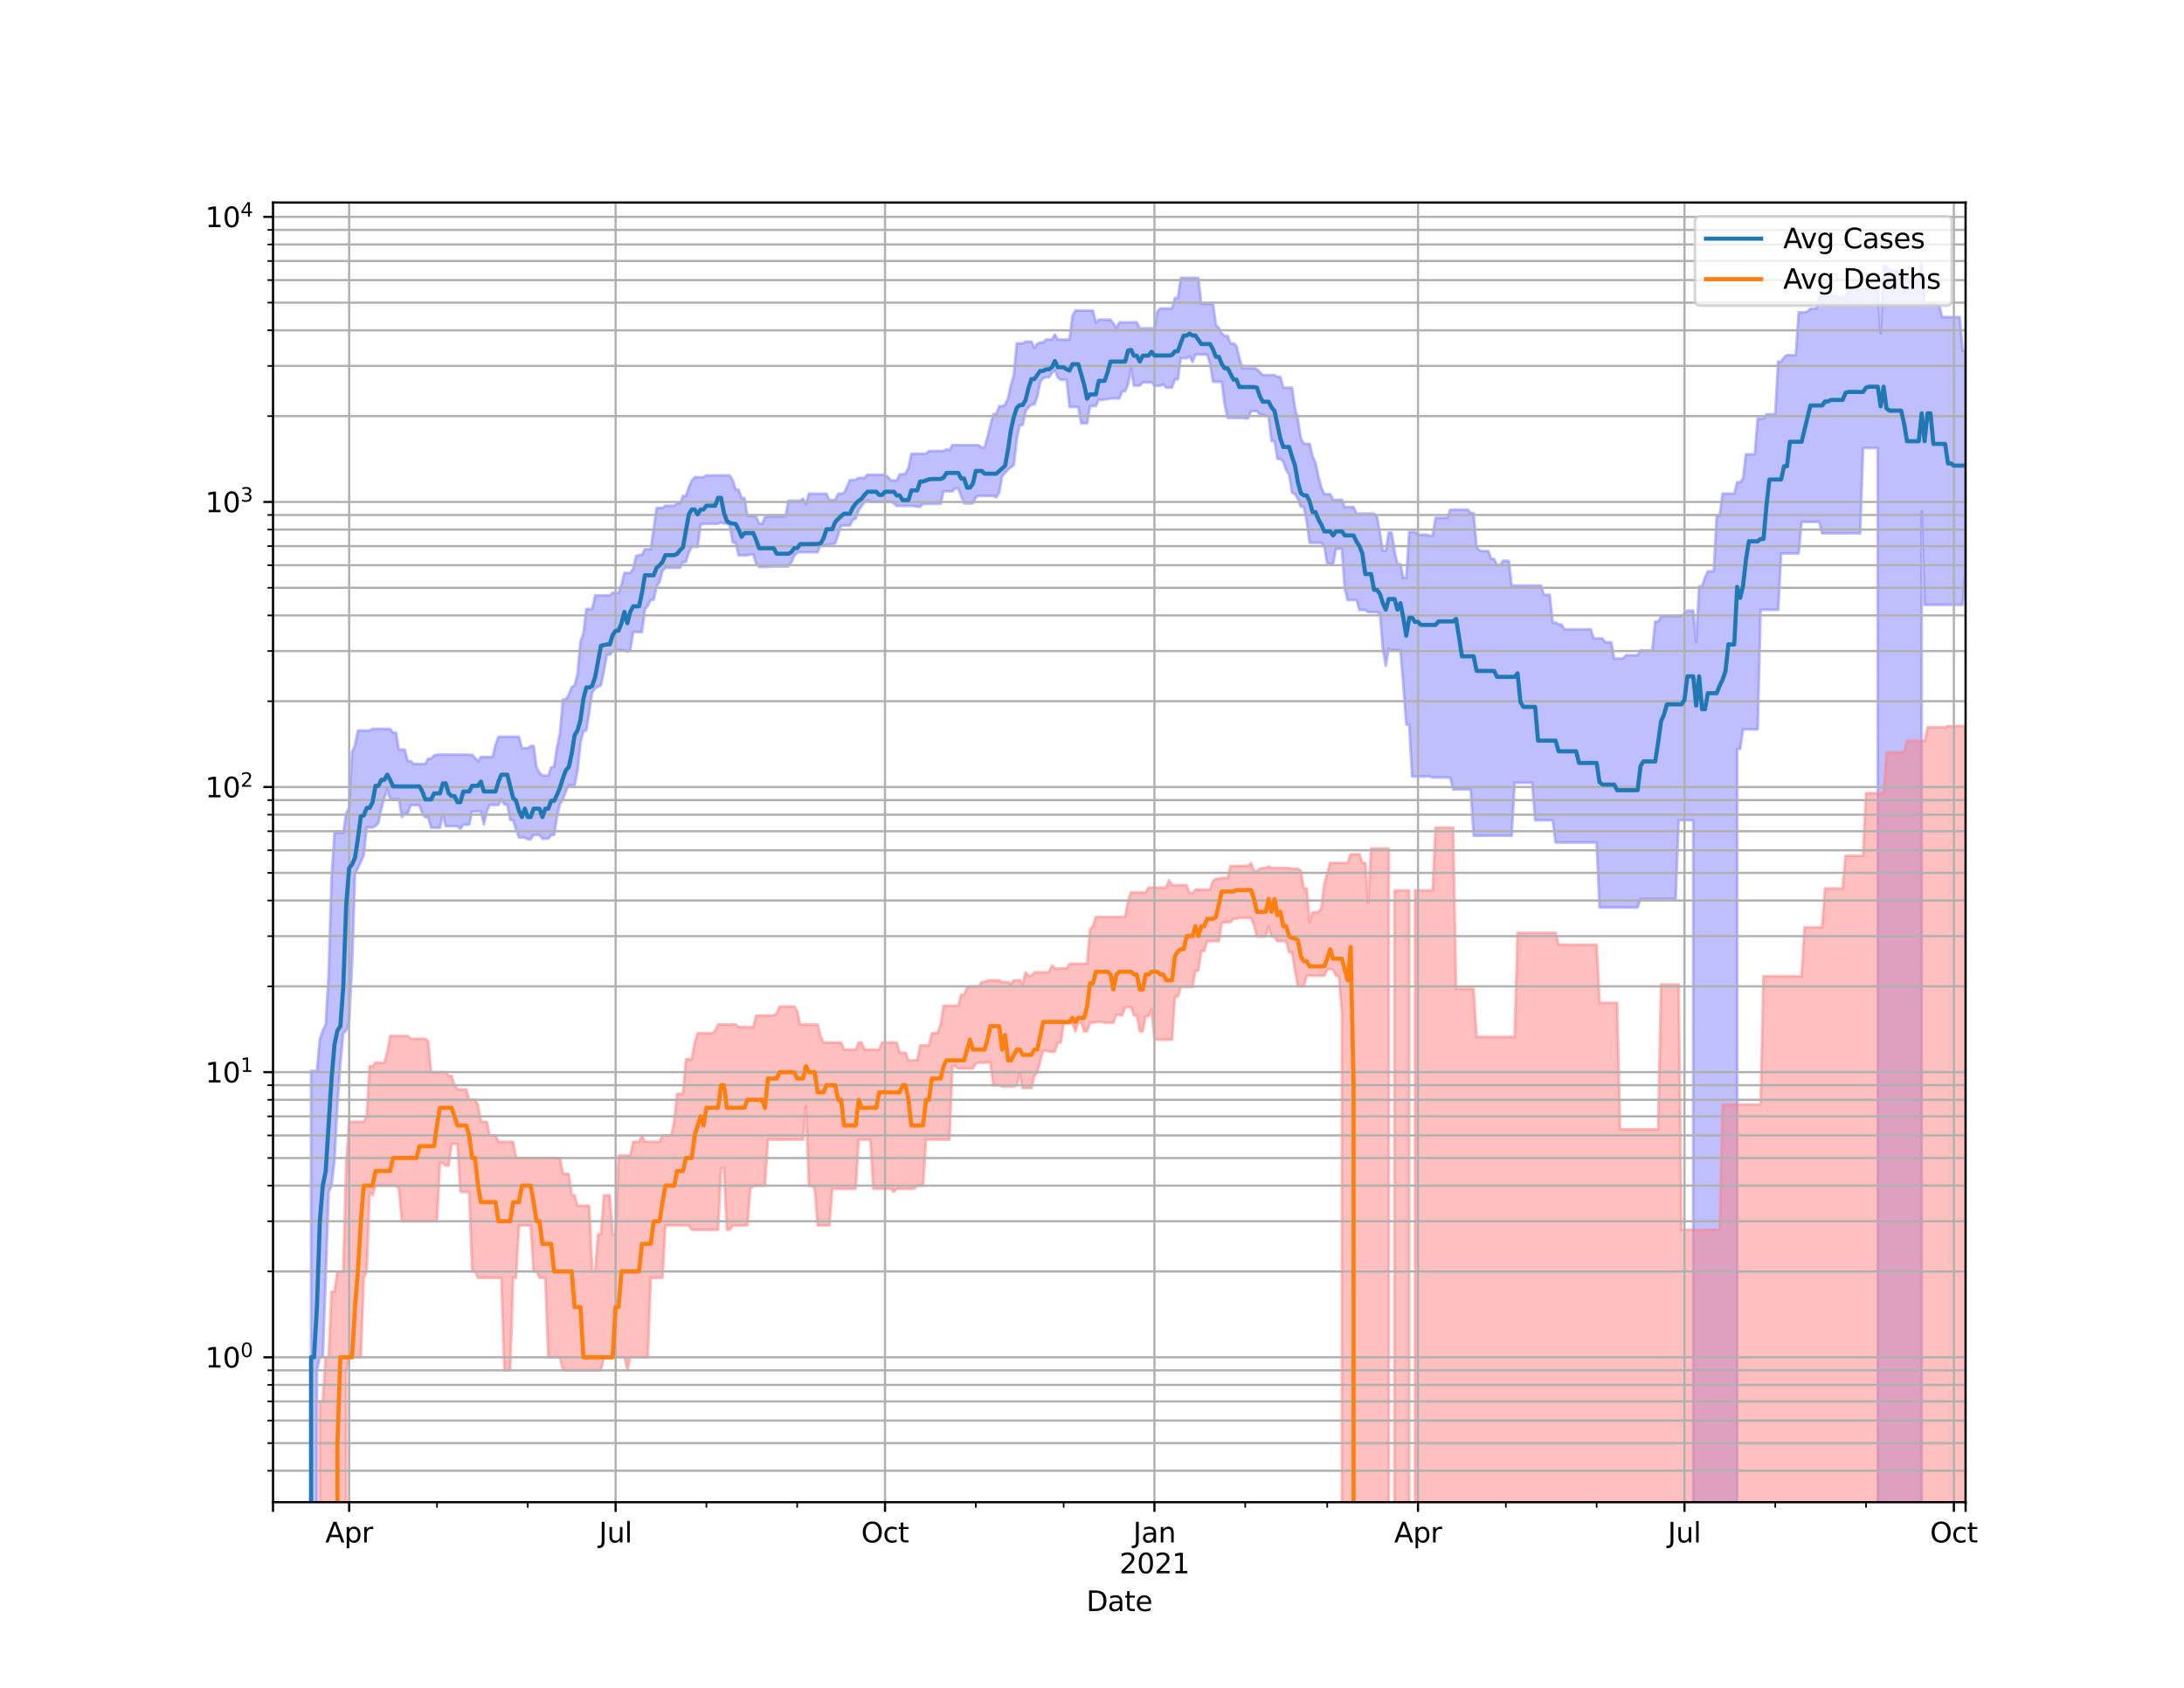 <?xml version="1.0" encoding="utf-8" standalone="no"?>
<!DOCTYPE svg PUBLIC "-//W3C//DTD SVG 1.1//EN"
  "http://www.w3.org/Graphics/SVG/1.1/DTD/svg11.dtd">
<svg height="612pt" version="1.1" viewBox="0 0 792 612" width="792pt" xmlns="http://www.w3.org/2000/svg" xmlns:xlink="http://www.w3.org/1999/xlink">
 <defs>
  <style type="text/css">*{stroke-linecap:butt;stroke-linejoin:round;}</style>
 </defs>
 <g id="figure_1">
  <g id="patch_1">
   <path d="M 0 612 
L 792 612 
L 792 0 
L 0 0 
z
" style="fill:#ffffff;"/>
  </g>
  <g id="axes_1">
   <g id="patch_2">
    <path d="M 99 544.68 
L 712.8 544.68 
L 712.8 73.44 
L 99 73.44 
z
" style="fill:#ffffff;"/>
   </g>
   <g id="PolyCollection_1">
    <path clip-path="url(#p68e2955192)" d="M 99 103871.115 
L 99 103871.115 
L 100.062 103871.115 
L 101.124 103871.115 
L 102.186 103871.115 
L 103.248 103871.115 
L 104.31 103871.115 
L 105.372 103871.115 
L 106.434 103871.115 
L 107.496 103871.115 
L 108.557 103871.115 
L 109.619 103871.115 
L 110.681 103871.115 
L 111.743 103871.115 
L 112.805 388.314 
L 113.867 388.314 
L 114.929 388.314 
L 115.991 376.637 
L 117.053 373.654 
L 118.115 371.464 
L 119.177 353.362 
L 120.239 318.241 
L 121.301 301.912 
L 122.363 301.912 
L 123.425 301.912 
L 124.487 301.912 
L 125.548 294.843 
L 126.61 292.837 
L 127.672 272.713 
L 128.734 270.243 
L 129.796 264.873 
L 130.858 264.873 
L 131.92 264.873 
L 132.982 264.873 
L 134.044 264.873 
L 135.106 264.28 
L 136.168 264.28 
L 137.23 264.28 
L 138.292 264.28 
L 139.354 264.28 
L 140.416 264.28 
L 141.478 264.28 
L 142.539 265.648 
L 143.601 265.648 
L 144.663 271.808 
L 145.725 271.808 
L 146.787 271.808 
L 147.849 275.942 
L 148.911 275.942 
L 149.973 276.972 
L 151.035 276.972 
L 152.097 276.972 
L 153.159 276.972 
L 154.221 276.972 
L 155.283 275.077 
L 156.345 275.077 
L 157.407 273.914 
L 158.469 273.603 
L 159.53 273.603 
L 160.592 273.603 
L 161.654 273.603 
L 162.716 273.603 
L 163.778 273.603 
L 164.84 273.603 
L 165.902 273.603 
L 166.964 273.603 
L 168.026 273.603 
L 169.088 273.603 
L 170.15 273.706 
L 171.212 273.706 
L 172.274 274.792 
L 173.336 276.051 
L 174.398 274.474 
L 175.46 274.474 
L 176.521 274.474 
L 177.583 274.474 
L 178.645 274.474 
L 179.707 270.019 
L 180.769 267.148 
L 181.831 267.148 
L 182.893 267.148 
L 183.955 267.148 
L 185.017 267.148 
L 186.079 267.148 
L 187.141 267.148 
L 188.203 267.148 
L 189.265 271.281 
L 190.327 271.281 
L 191.389 271.281 
L 192.451 270.5 
L 193.512 270.5 
L 194.574 278.256 
L 195.636 280.134 
L 196.698 281.225 
L 197.76 281.225 
L 198.822 281.225 
L 199.884 278.256 
L 200.946 277.913 
L 202.008 270.954 
L 203.07 265.88 
L 204.132 253.638 
L 205.194 253.638 
L 206.256 251.815 
L 207.318 249.154 
L 208.38 248.557 
L 209.442 244.423 
L 210.503 232.63 
L 211.565 229.692 
L 212.627 220.812 
L 213.689 220.812 
L 214.751 220.812 
L 215.813 215.911 
L 216.875 215.911 
L 217.937 215.911 
L 218.999 215.911 
L 220.061 215.911 
L 221.123 215.911 
L 222.185 214.947 
L 223.247 214.947 
L 224.309 214.947 
L 225.371 212.014 
L 226.433 207.731 
L 227.494 207.731 
L 228.556 207.731 
L 229.618 206.189 
L 230.68 201.579 
L 231.742 201.206 
L 232.804 201.206 
L 233.866 199.133 
L 234.928 199.133 
L 235.99 199.133 
L 237.052 191.647 
L 238.114 184.188 
L 239.176 184.188 
L 240.238 184.188 
L 241.3 183.375 
L 242.362 183.375 
L 243.424 183.375 
L 244.485 183.375 
L 245.547 182.563 
L 246.609 182.563 
L 247.671 179.795 
L 248.733 179.795 
L 249.795 176.699 
L 250.857 174.31 
L 251.919 173.046 
L 252.981 173.046 
L 254.043 173.046 
L 255.105 173.046 
L 256.167 172.374 
L 257.229 172.374 
L 258.291 172.374 
L 259.353 172.374 
L 260.415 172.374 
L 261.476 172.374 
L 262.538 172.374 
L 263.6 172.374 
L 264.662 172.374 
L 265.724 174.151 
L 266.786 177.545 
L 267.848 177.545 
L 268.91 180.593 
L 269.972 180.593 
L 271.034 187.069 
L 272.096 187.069 
L 273.158 187.069 
L 274.22 187.462 
L 275.282 189.847 
L 276.344 189.932 
L 277.406 187.523 
L 278.467 187.265 
L 279.529 187.265 
L 280.591 187.265 
L 281.653 187.265 
L 282.715 187.265 
L 283.777 187.265 
L 284.839 187.265 
L 285.901 181.565 
L 286.963 181.565 
L 288.025 181.565 
L 289.087 181.565 
L 290.149 181.565 
L 291.211 180.824 
L 292.273 182.828 
L 293.335 179.007 
L 294.397 179.007 
L 295.458 179.007 
L 296.52 179.007 
L 297.582 179.007 
L 298.644 179.007 
L 299.706 179.007 
L 300.768 181.299 
L 301.83 181.299 
L 302.892 181.299 
L 303.954 179.016 
L 305.016 179.016 
L 306.078 178.802 
L 307.14 176.508 
L 308.202 174.072 
L 309.264 174.072 
L 310.326 173.96 
L 311.388 173.256 
L 312.449 173.256 
L 313.511 173.256 
L 314.573 172.15 
L 315.635 172.15 
L 316.697 172.15 
L 317.759 172.15 
L 318.821 172.15 
L 319.883 172.15 
L 320.945 172.15 
L 322.007 172.969 
L 323.069 174.204 
L 324.131 174.204 
L 325.193 174.204 
L 326.255 171.977 
L 327.317 171.977 
L 328.379 171.741 
L 329.44 169.593 
L 330.502 164.523 
L 331.564 164.523 
L 332.626 164.523 
L 333.688 164.523 
L 334.75 164.523 
L 335.812 164.523 
L 336.874 163.548 
L 337.936 163.548 
L 338.998 163.548 
L 340.06 163.548 
L 341.122 163.521 
L 342.184 163.521 
L 343.246 162.901 
L 344.308 163.334 
L 345.37 161.406 
L 346.431 161.406 
L 347.493 161.406 
L 348.555 161.406 
L 349.617 161.406 
L 350.679 161.406 
L 351.741 161.406 
L 352.803 161.406 
L 353.865 161.406 
L 354.927 161.406 
L 355.989 162.283 
L 357.051 162.283 
L 358.113 158.386 
L 359.175 154.061 
L 360.237 150.124 
L 361.299 150.124 
L 362.361 147.257 
L 363.422 147.257 
L 364.484 146.788 
L 365.546 144.433 
L 366.608 139.555 
L 367.67 135.889 
L 368.732 124.49 
L 369.794 124.49 
L 370.856 124.49 
L 371.918 123.859 
L 372.98 123.859 
L 374.042 123.859 
L 375.104 126.155 
L 376.166 124.669 
L 377.228 124.154 
L 378.29 124.154 
L 379.352 123.126 
L 380.413 123.126 
L 381.475 123.126 
L 382.537 121.296 
L 383.599 123.126 
L 384.661 123.126 
L 385.723 123.126 
L 386.785 123.126 
L 387.847 123.126 
L 388.909 114.489 
L 389.971 112.619 
L 391.033 112.619 
L 392.095 112.619 
L 393.157 112.619 
L 394.219 112.619 
L 395.281 112.619 
L 396.343 112.619 
L 397.404 117 
L 398.466 115.908 
L 399.528 115.908 
L 400.59 115.908 
L 401.652 115.908 
L 402.714 115.908 
L 403.776 117.281 
L 404.838 118.978 
L 405.9 116.885 
L 406.962 116.885 
L 408.024 116.885 
L 409.086 116.885 
L 410.148 116.885 
L 411.21 116.885 
L 412.272 116.885 
L 413.334 119.071 
L 414.396 119.071 
L 415.457 119.071 
L 416.519 119.071 
L 417.581 119.071 
L 418.643 119.071 
L 419.705 112.853 
L 420.767 111.86 
L 421.829 111.86 
L 422.891 111.86 
L 423.953 111.86 
L 425.015 111.86 
L 426.077 108 
L 427.139 108 
L 428.201 100.739 
L 429.263 100.739 
L 430.325 100.739 
L 431.387 100.739 
L 432.448 100.739 
L 433.51 100.739 
L 434.572 100.739 
L 435.634 110.203 
L 436.696 110.203 
L 437.758 110.203 
L 438.82 110.203 
L 439.882 110.203 
L 440.944 117.847 
L 442.006 118.851 
L 443.068 120.895 
L 444.13 121.816 
L 445.192 121.816 
L 446.254 124.542 
L 447.316 124.542 
L 448.378 125.389 
L 449.439 129.731 
L 450.501 133.517 
L 451.563 133.517 
L 452.625 133.517 
L 453.687 133.517 
L 454.749 133.517 
L 455.811 133.841 
L 456.873 134.926 
L 457.935 136.009 
L 458.997 136.009 
L 460.059 136.009 
L 461.121 136.009 
L 462.183 136.009 
L 463.245 136.65 
L 464.307 136.65 
L 465.369 140.585 
L 466.43 140.585 
L 467.492 140.585 
L 468.554 140.585 
L 469.616 147.893 
L 470.678 152.246 
L 471.74 158.928 
L 472.802 160.918 
L 473.864 160.918 
L 474.926 160.918 
L 475.988 165.454 
L 477.05 167.813 
L 478.112 172.709 
L 479.174 176.691 
L 480.236 179.159 
L 481.298 179.159 
L 482.36 179.159 
L 483.421 181.242 
L 484.483 181.242 
L 485.545 181.242 
L 486.607 181.175 
L 487.669 183.85 
L 488.731 183.85 
L 489.793 183.85 
L 490.855 183.85 
L 491.917 186.217 
L 492.979 186.217 
L 494.041 186.217 
L 495.103 186.217 
L 496.165 186.217 
L 497.227 186.217 
L 498.289 186.217 
L 499.351 187.371 
L 500.412 193.112 
L 501.474 199.763 
L 502.536 199.763 
L 503.598 193.112 
L 504.66 193.112 
L 505.722 199.763 
L 506.784 204.55 
L 507.846 204.55 
L 508.908 209.535 
L 509.97 209.535 
L 511.032 192.865 
L 512.094 192.865 
L 513.156 192.865 
L 514.218 193.872 
L 515.28 193.872 
L 516.342 193.872 
L 517.403 193.872 
L 518.465 194.242 
L 519.527 194.242 
L 520.589 187.778 
L 521.651 187.778 
L 522.713 187.778 
L 523.775 187.778 
L 524.837 187.778 
L 525.899 184.805 
L 526.961 184.805 
L 528.023 184.805 
L 529.085 184.805 
L 530.147 184.805 
L 531.209 184.805 
L 532.271 184.805 
L 533.333 186.055 
L 534.394 186.055 
L 535.456 198.287 
L 536.518 199.603 
L 537.58 199.803 
L 538.642 199.803 
L 539.704 199.803 
L 540.766 202.647 
L 541.828 202.647 
L 542.89 204.878 
L 543.952 204.878 
L 545.014 203.335 
L 546.076 203.335 
L 547.138 203.335 
L 548.2 212.313 
L 549.262 212.313 
L 550.324 212.313 
L 551.385 212.313 
L 552.447 212.313 
L 553.509 212.313 
L 554.571 212.313 
L 555.633 212.313 
L 556.695 212.313 
L 557.757 212.313 
L 558.819 212.313 
L 559.881 215.663 
L 560.943 215.663 
L 562.005 215.663 
L 563.067 225.765 
L 564.129 225.765 
L 565.191 226.412 
L 566.253 226.412 
L 567.315 228.222 
L 568.376 228.222 
L 569.438 228.222 
L 570.5 228.222 
L 571.562 228.222 
L 572.624 228.222 
L 573.686 228.222 
L 574.748 228.222 
L 575.81 228.222 
L 576.872 228.222 
L 577.934 231.507 
L 578.996 231.507 
L 580.058 231.507 
L 581.12 231.507 
L 582.182 232.866 
L 583.244 232.866 
L 584.306 232.866 
L 585.367 238.804 
L 586.429 238.804 
L 587.491 238.804 
L 588.553 238.804 
L 589.615 237.58 
L 590.677 237.58 
L 591.739 237.58 
L 592.801 237.58 
L 593.863 237.58 
L 594.925 235.849 
L 595.987 235.849 
L 597.049 235.849 
L 598.111 235.849 
L 599.173 235.849 
L 600.235 225.385 
L 601.297 225.385 
L 602.358 223.684 
L 603.42 223.412 
L 604.482 223.412 
L 605.544 223.412 
L 606.606 223.412 
L 607.668 223.412 
L 608.73 223.412 
L 609.792 223.31 
L 610.854 222.539 
L 611.916 221.424 
L 612.978 221.424 
L 614.04 221.424 
L 615.102 232.769 
L 616.164 212.596 
L 617.226 212.596 
L 618.288 209.436 
L 619.349 207.138 
L 620.411 207.138 
L 621.473 207.138 
L 622.535 187.034 
L 623.597 187.034 
L 624.659 178.978 
L 625.721 178.978 
L 626.783 178.978 
L 627.845 178.978 
L 628.907 178.978 
L 629.969 174.866 
L 631.031 174.866 
L 632.093 173.497 
L 633.155 164.706 
L 634.217 164.706 
L 635.279 164.706 
L 636.34 164.706 
L 637.402 151.733 
L 638.464 151.733 
L 639.526 151.733 
L 640.588 150.214 
L 641.65 150.214 
L 642.712 150.214 
L 643.774 150.214 
L 644.836 131.06 
L 645.898 131.06 
L 646.96 129.553 
L 648.022 128.797 
L 649.084 128.797 
L 650.146 128.797 
L 651.208 128.797 
L 652.27 113.288 
L 653.331 113.288 
L 654.393 113.288 
L 655.455 112.922 
L 656.517 111.933 
L 657.579 111.933 
L 658.641 111.933 
L 659.703 107.35 
L 660.765 107.35 
L 661.827 107.35 
L 662.889 107.35 
L 663.951 107.256 
L 665.013 107.256 
L 666.075 107.256 
L 667.137 107.915 
L 668.199 107.915 
L 669.261 107.915 
L 670.322 104.67 
L 671.384 104.67 
L 672.446 104.67 
L 673.508 104.67 
L 674.57 104.67 
L 675.632 104.67 
L 676.694 104.67 
L 677.756 104.67 
L 678.818 104.67 
L 679.88 104.67 
L 680.942 104.67 
L 682.004 120.81 
L 683.066 96.44 
L 684.128 96.44 
L 685.19 98.101 
L 686.252 98.234 
L 687.313 98.234 
L 688.375 98.234 
L 689.437 100.463 
L 690.499 100.463 
L 691.561 100.463 
L 692.623 100.89 
L 693.685 101.903 
L 694.747 101.903 
L 695.809 101.903 
L 696.871 94.86 
L 697.933 109.864 
L 698.995 109.864 
L 700.057 109.864 
L 701.119 110.588 
L 702.181 110.588 
L 703.243 110.588 
L 704.304 114.971 
L 705.366 114.971 
L 706.428 114.971 
L 707.49 114.971 
L 708.552 114.971 
L 709.614 114.971 
L 710.676 114.971 
L 711.738 127.117 
L 712.8 127.117 
L 712.8 206.212 
L 712.8 206.212 
L 711.738 219.314 
L 710.676 219.314 
L 709.614 219.314 
L 708.552 219.314 
L 707.49 219.314 
L 706.428 219.314 
L 705.366 219.314 
L 704.304 219.314 
L 703.243 219.314 
L 702.181 219.314 
L 701.119 219.314 
L 700.057 219.314 
L 698.995 219.314 
L 697.933 219.314 
L 696.871 185.45 
L 695.809 103871.115 
L 694.747 103871.115 
L 693.685 103871.115 
L 692.623 103871.115 
L 691.561 103871.115 
L 690.499 103871.115 
L 689.437 103871.115 
L 688.375 103871.115 
L 687.313 103871.115 
L 686.252 103871.115 
L 685.19 103871.115 
L 684.128 103871.115 
L 683.066 103871.115 
L 682.004 103871.115 
L 680.942 162.411 
L 679.88 162.411 
L 678.818 162.411 
L 677.756 162.411 
L 676.694 162.411 
L 675.632 162.411 
L 674.57 193.4 
L 673.508 193.4 
L 672.446 193.4 
L 671.384 193.4 
L 670.322 193.4 
L 669.261 193.4 
L 668.199 193.4 
L 667.137 193.4 
L 666.075 193.4 
L 665.013 193.4 
L 663.951 193.4 
L 662.889 193.4 
L 661.827 193.4 
L 660.765 193.4 
L 659.703 189.226 
L 658.641 189.226 
L 657.579 189.226 
L 656.517 189.226 
L 655.455 189.226 
L 654.393 189.226 
L 653.331 189.226 
L 652.27 200.679 
L 651.208 200.679 
L 650.146 200.679 
L 649.084 200.679 
L 648.022 200.679 
L 646.96 200.679 
L 645.898 200.679 
L 644.836 221.112 
L 643.774 221.112 
L 642.712 221.112 
L 641.65 221.112 
L 640.588 221.112 
L 639.526 221.112 
L 638.464 221.112 
L 637.402 264.477 
L 636.34 264.477 
L 635.279 264.477 
L 634.217 264.477 
L 633.155 264.477 
L 632.093 264.477 
L 631.031 271.61 
L 629.969 271.61 
L 628.907 103871.115 
L 627.845 103871.115 
L 626.783 103871.115 
L 625.721 103871.115 
L 624.659 103871.115 
L 623.597 103871.115 
L 622.535 103871.115 
L 621.473 103871.115 
L 620.411 103871.115 
L 619.349 103871.115 
L 618.288 103871.115 
L 617.226 103871.115 
L 616.164 103871.115 
L 615.102 103871.115 
L 614.04 297.409 
L 612.978 297.409 
L 611.916 297.409 
L 610.854 297.409 
L 609.792 297.409 
L 608.73 297.409 
L 607.668 325.963 
L 606.606 325.963 
L 605.544 325.963 
L 604.482 325.963 
L 603.42 325.963 
L 602.358 325.963 
L 601.297 325.963 
L 600.235 325.963 
L 599.173 325.963 
L 598.111 325.963 
L 597.049 325.963 
L 595.987 325.963 
L 594.925 325.963 
L 593.863 329.06 
L 592.801 329.06 
L 591.739 329.06 
L 590.677 329.06 
L 589.615 329.06 
L 588.553 329.06 
L 587.491 329.06 
L 586.429 329.06 
L 585.367 329.06 
L 584.306 329.06 
L 583.244 329.06 
L 582.182 329.06 
L 581.12 329.06 
L 580.058 329.06 
L 578.996 305.489 
L 577.934 305.489 
L 576.872 305.489 
L 575.81 305.489 
L 574.748 305.489 
L 573.686 305.489 
L 572.624 305.489 
L 571.562 305.489 
L 570.5 305.489 
L 569.438 305.489 
L 568.376 305.489 
L 567.315 305.489 
L 566.253 305.489 
L 565.191 305.489 
L 564.129 305.489 
L 563.067 297.409 
L 562.005 297.409 
L 560.943 297.409 
L 559.881 297.409 
L 558.819 297.409 
L 557.757 297.409 
L 556.695 297.409 
L 555.633 283.837 
L 554.571 283.837 
L 553.509 283.837 
L 552.447 283.837 
L 551.385 283.837 
L 550.324 283.837 
L 549.262 283.837 
L 548.2 303.028 
L 547.138 303.028 
L 546.076 303.028 
L 545.014 303.028 
L 543.952 303.028 
L 542.89 303.028 
L 541.828 303.028 
L 540.766 303.028 
L 539.704 303.028 
L 538.642 303.028 
L 537.58 303.028 
L 536.518 303.028 
L 535.456 303.028 
L 534.394 303.028 
L 533.333 286.243 
L 532.271 286.243 
L 531.209 286.243 
L 530.147 286.243 
L 529.085 286.243 
L 528.023 286.243 
L 526.961 286.243 
L 525.899 281.927 
L 524.837 281.927 
L 523.775 281.927 
L 522.713 281.927 
L 521.651 281.927 
L 520.589 281.927 
L 519.527 281.927 
L 518.465 281.554 
L 517.403 281.554 
L 516.342 281.554 
L 515.28 281.554 
L 514.218 281.554 
L 513.156 281.554 
L 512.094 281.554 
L 511.032 262.736 
L 509.97 262.736 
L 508.908 248.537 
L 507.846 235.73 
L 506.784 235.73 
L 505.722 235.73 
L 504.66 235.73 
L 503.598 235.168 
L 502.536 241.424 
L 501.474 235.168 
L 500.412 222.539 
L 499.351 221.945 
L 498.289 221.945 
L 497.227 221.945 
L 496.165 221.945 
L 495.103 221.187 
L 494.041 221.187 
L 492.979 221.187 
L 491.917 217.565 
L 490.855 217.565 
L 489.793 217.565 
L 488.731 217.565 
L 487.669 213.556 
L 486.607 198.969 
L 485.545 198.969 
L 484.483 198.969 
L 483.421 204.483 
L 482.36 204.483 
L 481.298 204.417 
L 480.236 198.196 
L 479.174 196.827 
L 478.112 196.827 
L 477.05 196.827 
L 475.988 196.827 
L 474.926 196.827 
L 473.864 189.031 
L 472.802 183.714 
L 471.74 183.714 
L 470.678 180.986 
L 469.616 179.091 
L 468.554 178.664 
L 467.492 172.114 
L 466.43 170.466 
L 465.369 167.348 
L 464.307 166.421 
L 463.245 166.421 
L 462.183 159.968 
L 461.121 159.968 
L 460.059 151.169 
L 458.997 150.775 
L 457.935 150.347 
L 456.873 150.347 
L 455.811 149.049 
L 454.749 149.049 
L 453.687 149.049 
L 452.625 151.705 
L 451.563 151.705 
L 450.501 151.536 
L 449.439 151.536 
L 448.378 151.536 
L 447.316 151.536 
L 446.254 151.536 
L 445.192 151.536 
L 444.13 146.857 
L 443.068 138.445 
L 442.006 138.445 
L 440.944 138.445 
L 439.882 138.445 
L 438.82 131.954 
L 437.758 128.553 
L 436.696 128.553 
L 435.634 128.553 
L 434.572 128.553 
L 433.51 128.553 
L 432.448 131.24 
L 431.387 129.162 
L 430.325 129.865 
L 429.263 129.865 
L 428.201 129.865 
L 427.139 137.539 
L 426.077 137.539 
L 425.015 140.549 
L 423.953 140.549 
L 422.891 140.549 
L 421.829 139.337 
L 420.767 139.887 
L 419.705 139.887 
L 418.643 139.887 
L 417.581 138.631 
L 416.519 138.631 
L 415.457 138.631 
L 414.396 138.631 
L 413.334 139.821 
L 412.272 139.821 
L 411.21 139.821 
L 410.148 133.63 
L 409.086 139.408 
L 408.024 141.869 
L 406.962 141.869 
L 405.9 144.491 
L 404.838 144.491 
L 403.776 144.491 
L 402.714 144.491 
L 401.652 144.809 
L 400.59 144.809 
L 399.528 145.055 
L 398.466 144.856 
L 397.404 147.214 
L 396.343 147.214 
L 395.281 147.214 
L 394.219 153.508 
L 393.157 153.508 
L 392.095 153.508 
L 391.033 147.559 
L 389.971 147.559 
L 388.909 147.559 
L 387.847 147.559 
L 386.785 137.703 
L 385.723 137.703 
L 384.661 137.703 
L 383.599 136.826 
L 382.537 134.246 
L 381.475 135.204 
L 380.413 136.826 
L 379.352 136.826 
L 378.29 137.031 
L 377.228 138.486 
L 376.166 143.815 
L 375.104 146.706 
L 374.042 146.706 
L 372.98 147.696 
L 371.918 149.15 
L 370.856 154.131 
L 369.794 154.131 
L 368.732 159.116 
L 367.67 168.622 
L 366.608 169.382 
L 365.546 170.275 
L 364.484 171.452 
L 363.422 172.716 
L 362.361 178.56 
L 361.299 180.333 
L 360.237 179.812 
L 359.175 179.812 
L 358.113 179.812 
L 357.051 179.812 
L 355.989 179.812 
L 354.927 179.812 
L 353.865 180.333 
L 352.803 182.518 
L 351.741 182.518 
L 350.679 182.518 
L 349.617 182.518 
L 348.555 179.945 
L 347.493 177.12 
L 346.431 177.12 
L 345.37 178.154 
L 344.308 178.154 
L 343.246 178.154 
L 342.184 178.154 
L 341.122 182.677 
L 340.06 182.677 
L 338.998 182.677 
L 337.936 182.677 
L 336.874 182.677 
L 335.812 182.677 
L 334.75 182.677 
L 333.688 183.756 
L 332.626 183.756 
L 331.564 183.458 
L 330.502 183.458 
L 329.44 183.458 
L 328.379 183.458 
L 327.317 183.458 
L 326.255 183.458 
L 325.193 183.458 
L 324.131 182.5 
L 323.069 181.927 
L 322.007 181.927 
L 320.945 181.927 
L 319.883 181.927 
L 318.821 181.927 
L 317.759 181.927 
L 316.697 181.927 
L 315.635 181.927 
L 314.573 181.308 
L 313.511 182.016 
L 312.449 183.5 
L 311.388 185.001 
L 310.326 187.983 
L 309.264 188.493 
L 308.202 190.542 
L 307.14 190.542 
L 306.078 190.542 
L 305.016 190.542 
L 303.954 193.983 
L 302.892 196.964 
L 301.83 197.304 
L 300.768 197.481 
L 299.706 197.481 
L 298.644 197.652 
L 297.582 197.652 
L 296.52 200.191 
L 295.458 200.252 
L 294.397 200.252 
L 293.335 200.252 
L 292.273 200.252 
L 291.211 200.252 
L 290.149 200.252 
L 289.087 200.36 
L 288.025 201.586 
L 286.963 203.96 
L 285.901 205.396 
L 284.839 205.396 
L 283.777 205.396 
L 282.715 205.396 
L 281.653 205.396 
L 280.591 205.396 
L 279.529 205.396 
L 278.467 205.563 
L 277.406 205.563 
L 276.344 205.563 
L 275.282 205.563 
L 274.22 204.35 
L 273.158 201.02 
L 272.096 201.02 
L 271.034 201.358 
L 269.972 201.358 
L 268.91 201.358 
L 267.848 201.358 
L 266.786 196.696 
L 265.724 196.696 
L 264.662 190.531 
L 263.6 189.9 
L 262.538 189.836 
L 261.476 189.448 
L 260.415 189.949 
L 259.353 189.949 
L 258.291 189.949 
L 257.229 189.949 
L 256.167 189.949 
L 255.105 189.949 
L 254.043 190.201 
L 252.981 198.28 
L 251.919 198.28 
L 250.857 198.28 
L 249.795 200.387 
L 248.733 203.741 
L 247.671 203.741 
L 246.609 205.89 
L 245.547 205.89 
L 244.485 205.89 
L 243.424 205.89 
L 242.362 205.89 
L 241.3 205.89 
L 240.238 207.005 
L 239.176 210.984 
L 238.114 212.712 
L 237.052 217.476 
L 235.99 217.476 
L 234.928 219.551 
L 233.866 220.972 
L 232.804 229.175 
L 231.742 229.175 
L 230.68 229.175 
L 229.618 229.175 
L 228.556 235.804 
L 227.494 236.268 
L 226.433 235.804 
L 225.371 235.804 
L 224.309 235.804 
L 223.247 235.804 
L 222.185 236.268 
L 221.123 237.379 
L 220.061 237.379 
L 218.999 243.354 
L 217.937 248.438 
L 216.875 249.034 
L 215.813 249.657 
L 214.751 251.057 
L 213.689 258.201 
L 212.627 264.845 
L 211.565 265.187 
L 210.503 269.323 
L 209.442 279.46 
L 208.38 284.713 
L 207.318 284.713 
L 206.256 284.713 
L 205.194 287.028 
L 204.132 289.764 
L 203.07 291.531 
L 202.008 296.079 
L 200.946 302.763 
L 199.884 302.763 
L 198.822 304.105 
L 197.76 304.105 
L 196.698 304.105 
L 195.636 302.763 
L 194.574 302.763 
L 193.512 302.763 
L 192.451 304.31 
L 191.389 304.31 
L 190.327 303.698 
L 189.265 303.698 
L 188.203 303.698 
L 187.141 300.759 
L 186.079 297.35 
L 185.017 297.35 
L 183.955 291.686 
L 182.893 291.686 
L 181.831 289.764 
L 180.769 291.893 
L 179.707 291.893 
L 178.645 291.893 
L 177.583 291.841 
L 176.521 294.237 
L 175.46 298.961 
L 174.398 294.237 
L 173.336 294.237 
L 172.274 294.237 
L 171.212 294.237 
L 170.15 299.022 
L 169.088 299.022 
L 168.026 299.022 
L 166.964 300.506 
L 165.902 299.573 
L 164.84 299.573 
L 163.778 299.573 
L 162.716 299.573 
L 161.654 299.573 
L 160.592 295.288 
L 159.53 300.131 
L 158.469 300.131 
L 157.407 300.131 
L 156.345 300.131 
L 155.283 296.307 
L 154.221 296.307 
L 153.159 294.954 
L 152.097 291.945 
L 151.035 291.945 
L 149.973 291.945 
L 148.911 291.945 
L 147.849 294.954 
L 146.787 294.954 
L 145.725 296.193 
L 144.663 289.764 
L 143.601 289.764 
L 142.539 289.764 
L 141.478 289.764 
L 140.416 286.152 
L 139.354 289.468 
L 138.292 293.21 
L 137.23 298.358 
L 136.168 299.511 
L 135.106 300.068 
L 134.044 300.068 
L 132.982 299.882 
L 131.92 310.071 
L 130.858 312.468 
L 129.796 314.741 
L 128.734 317.135 
L 127.672 349.642 
L 126.61 370.857 
L 125.548 373.654 
L 124.487 374.627 
L 123.425 385.723 
L 122.363 400.495 
L 121.301 420.788 
L 120.239 429.899 
L 119.177 432.202 
L 118.115 463.323 
L 117.053 492.14 
L 115.991 492.14 
L 114.929 496.87 
L 113.867 103871.115 
L 112.805 103871.115 
L 111.743 103871.115 
L 110.681 103871.115 
L 109.619 103871.115 
L 108.557 103871.115 
L 107.496 103871.115 
L 106.434 103871.115 
L 105.372 103871.115 
L 104.31 103871.115 
L 103.248 103871.115 
L 102.186 103871.115 
L 101.124 103871.115 
L 100.062 103871.115 
L 99 103871.115 
z
" style="fill:#8080ff;fill-opacity:0.5;stroke:#8080ff;stroke-opacity:0.5;"/>
   </g>
   <g id="PolyCollection_2">
    <path clip-path="url(#p68e2955192)" d="M 99 103871.115 
L 99 103871.115 
L 100.062 103871.115 
L 101.124 103871.115 
L 102.186 103871.115 
L 103.248 103871.115 
L 104.31 103871.115 
L 105.372 103871.115 
L 106.434 103871.115 
L 107.496 103871.115 
L 108.557 103871.115 
L 109.619 103871.115 
L 110.681 103871.115 
L 111.743 103871.115 
L 112.805 103871.115 
L 113.867 103871.115 
L 114.929 103871.115 
L 115.991 508.153 
L 117.053 508.153 
L 118.115 492.14 
L 119.177 492.14 
L 120.239 468.316 
L 121.301 468.316 
L 122.363 461.02 
L 123.425 461.02 
L 124.487 461.02 
L 125.548 421.714 
L 126.61 406.741 
L 127.672 406.741 
L 128.734 406.741 
L 129.796 406.741 
L 130.858 406.741 
L 131.92 406.741 
L 132.982 404.774 
L 134.044 386.57 
L 135.106 386.57 
L 136.168 385.306 
L 137.23 385.306 
L 138.292 385.306 
L 139.354 385.306 
L 140.416 381.712 
L 141.478 375.621 
L 142.539 375.621 
L 143.601 375.621 
L 144.663 375.621 
L 145.725 375.621 
L 146.787 375.621 
L 147.849 375.621 
L 148.911 376.637 
L 149.973 376.637 
L 151.035 376.637 
L 152.097 376.637 
L 153.159 376.637 
L 154.221 376.637 
L 155.283 377.678 
L 156.345 388.761 
L 157.407 388.761 
L 158.469 388.761 
L 159.53 388.761 
L 160.592 388.761 
L 161.654 388.761 
L 162.716 390.128 
L 163.778 390.128 
L 164.84 393.491 
L 165.902 395.013 
L 166.964 395.013 
L 168.026 395.013 
L 169.088 395.013 
L 170.15 398.779 
L 171.212 398.779 
L 172.274 398.779 
L 173.336 400.495 
L 174.398 406.741 
L 175.46 406.741 
L 176.521 406.741 
L 177.583 411.695 
L 178.645 411.695 
L 179.707 411.695 
L 180.769 413.998 
L 181.831 413.998 
L 182.893 413.998 
L 183.955 413.998 
L 185.017 413.998 
L 186.079 413.998 
L 187.141 419.881 
L 188.203 419.881 
L 189.265 419.881 
L 190.327 419.881 
L 191.389 419.881 
L 192.451 419.881 
L 193.512 419.881 
L 194.574 419.881 
L 195.636 419.881 
L 196.698 419.881 
L 197.76 419.881 
L 198.822 419.881 
L 199.884 419.881 
L 200.946 419.881 
L 202.008 419.881 
L 203.07 419.881 
L 204.132 425.62 
L 205.194 425.62 
L 206.256 425.62 
L 207.318 433.4 
L 208.38 433.4 
L 209.442 437.196 
L 210.503 437.196 
L 211.565 437.196 
L 212.627 437.196 
L 213.689 437.196 
L 214.751 461.02 
L 215.813 461.02 
L 216.875 447.546 
L 217.937 447.546 
L 218.999 433.4 
L 220.061 433.4 
L 221.123 433.4 
L 222.185 447.546 
L 223.247 447.546 
L 224.309 418.992 
L 225.371 418.992 
L 226.433 418.992 
L 227.494 418.992 
L 228.556 418.992 
L 229.618 413.998 
L 230.68 413.998 
L 231.742 413.998 
L 232.804 411.695 
L 233.866 413.998 
L 234.928 413.998 
L 235.99 413.998 
L 237.052 413.998 
L 238.114 413.998 
L 239.176 413.998 
L 240.238 411.695 
L 241.3 411.695 
L 242.362 411.695 
L 243.424 411.695 
L 244.485 406.741 
L 245.547 396.589 
L 246.609 396.589 
L 247.671 396.589 
L 248.733 384.075 
L 249.795 384.075 
L 250.857 384.075 
L 251.919 378.03 
L 252.981 374.627 
L 254.043 374.627 
L 255.105 374.627 
L 256.167 374.627 
L 257.229 374.627 
L 258.291 374.627 
L 259.353 373.654 
L 260.415 371.464 
L 261.476 371.464 
L 262.538 371.464 
L 263.6 371.464 
L 264.662 371.464 
L 265.724 371.464 
L 266.786 371.464 
L 267.848 372.389 
L 268.91 372.389 
L 269.972 372.389 
L 271.034 372.389 
L 272.096 372.389 
L 273.158 372.389 
L 274.22 368.224 
L 275.282 368.224 
L 276.344 368.224 
L 277.406 368.224 
L 278.467 368.224 
L 279.529 368.224 
L 280.591 368.224 
L 281.653 367.379 
L 282.715 364.937 
L 283.777 364.937 
L 284.839 364.937 
L 285.901 364.937 
L 286.963 364.937 
L 288.025 364.937 
L 289.087 366.551 
L 290.149 371.464 
L 291.211 371.464 
L 292.273 371.464 
L 293.335 371.464 
L 294.397 371.464 
L 295.458 371.464 
L 296.52 371.464 
L 297.582 375.621 
L 298.644 378.03 
L 299.706 378.03 
L 300.768 378.03 
L 301.83 378.03 
L 302.892 378.03 
L 303.954 378.03 
L 305.016 378.03 
L 306.078 380.575 
L 307.14 380.575 
L 308.202 380.575 
L 309.264 380.575 
L 310.326 380.575 
L 311.388 378.03 
L 312.449 378.03 
L 313.511 380.575 
L 314.573 380.575 
L 315.635 380.575 
L 316.697 380.575 
L 317.759 380.575 
L 318.821 380.575 
L 319.883 378.03 
L 320.945 378.03 
L 322.007 378.03 
L 323.069 378.03 
L 324.131 378.03 
L 325.193 378.03 
L 326.255 381.712 
L 327.317 381.712 
L 328.379 381.712 
L 329.44 384.482 
L 330.502 384.482 
L 331.564 384.482 
L 332.626 384.482 
L 333.688 379.103 
L 334.75 379.103 
L 335.812 379.103 
L 336.874 379.103 
L 337.936 374.627 
L 338.998 374.627 
L 340.06 374.627 
L 341.122 371.464 
L 342.184 364.674 
L 343.246 364.674 
L 344.308 364.674 
L 345.37 364.674 
L 346.431 364.674 
L 347.493 364.674 
L 348.555 360.658 
L 349.617 360.658 
L 350.679 358.319 
L 351.741 357.641 
L 352.803 357.641 
L 353.865 357.641 
L 354.927 357.641 
L 355.989 356.096 
L 357.051 356.096 
L 358.113 355.45 
L 359.175 355.45 
L 360.237 355.45 
L 361.299 355.45 
L 362.361 355.45 
L 363.422 356.096 
L 364.484 356.096 
L 365.546 356.096 
L 366.608 356.752 
L 367.67 355.45 
L 368.732 355.45 
L 369.794 355.45 
L 370.856 356.752 
L 371.918 352.553 
L 372.98 353.772 
L 374.042 353.772 
L 375.104 352.553 
L 376.166 352.553 
L 377.228 352.553 
L 378.29 352.553 
L 379.352 352.553 
L 380.413 352.553 
L 381.475 350.02 
L 382.537 351.171 
L 383.599 351.171 
L 384.661 351.171 
L 385.723 351.171 
L 386.785 351.171 
L 387.847 349.455 
L 388.909 349.455 
L 389.971 349.455 
L 391.033 349.455 
L 392.095 349.455 
L 393.157 349.455 
L 394.219 349.455 
L 395.281 336.962 
L 396.343 335.705 
L 397.404 332.516 
L 398.466 332.516 
L 399.528 332.516 
L 400.59 332.516 
L 401.652 332.516 
L 402.714 332.516 
L 403.776 332.516 
L 404.838 332.516 
L 405.9 332.516 
L 406.962 332.516 
L 408.024 332.516 
L 409.086 326.633 
L 410.148 323.588 
L 411.21 323.588 
L 412.272 323.588 
L 413.334 323.588 
L 414.396 323.588 
L 415.457 323.588 
L 416.519 321.835 
L 417.581 321.835 
L 418.643 321.835 
L 419.705 321.835 
L 420.767 321.835 
L 421.829 321.835 
L 422.891 321.835 
L 423.953 319.185 
L 425.015 320.934 
L 426.077 320.934 
L 427.139 320.934 
L 428.201 320.934 
L 429.263 320.934 
L 430.325 320.934 
L 431.387 323.799 
L 432.448 323.799 
L 433.51 322.549 
L 434.572 322.549 
L 435.634 322.549 
L 436.696 322.549 
L 437.758 322.549 
L 438.82 322.549 
L 439.882 319.472 
L 440.944 318.616 
L 442.006 318.616 
L 443.068 318.335 
L 444.13 318.335 
L 445.192 318.335 
L 446.254 313.971 
L 447.316 313.971 
L 448.378 313.971 
L 449.439 313.971 
L 450.501 313.971 
L 451.563 313.971 
L 452.625 313.971 
L 453.687 312.964 
L 454.749 315.789 
L 455.811 315.789 
L 456.873 315.001 
L 457.935 314.741 
L 458.997 314.741 
L 460.059 314.141 
L 461.121 314.741 
L 462.183 314.741 
L 463.245 314.741 
L 464.307 314.741 
L 465.369 314.741 
L 466.43 314.741 
L 467.492 314.741 
L 468.554 315.001 
L 469.616 315.001 
L 470.678 315.001 
L 471.74 315.789 
L 472.802 322.139 
L 473.864 322.139 
L 474.926 334.482 
L 475.988 330.755 
L 477.05 330.755 
L 478.112 330.755 
L 479.174 329.179 
L 480.236 320.539 
L 481.298 316.772 
L 482.36 312.881 
L 483.421 312.881 
L 484.483 312.881 
L 485.545 312.881 
L 486.607 312.881 
L 487.669 312.881 
L 488.731 312.881 
L 489.793 309.761 
L 490.855 309.761 
L 491.917 309.761 
L 492.979 309.761 
L 494.041 312.881 
L 495.103 312.881 
L 496.165 327.428 
L 497.227 307.648 
L 498.289 307.648 
L 499.351 307.648 
L 500.412 307.648 
L 501.474 307.648 
L 502.536 307.648 
L 503.598 307.648 
L 504.66 103871.115 
L 505.722 322.858 
L 506.784 322.858 
L 507.846 322.858 
L 508.908 322.858 
L 509.97 322.858 
L 511.032 322.858 
L 512.094 103871.115 
L 513.156 322.858 
L 514.218 322.858 
L 515.28 322.858 
L 516.342 322.858 
L 517.403 322.858 
L 518.465 322.858 
L 519.527 322.858 
L 520.589 300.068 
L 521.651 300.068 
L 522.713 300.068 
L 523.775 300.068 
L 524.837 300.068 
L 525.899 300.068 
L 526.961 300.068 
L 528.023 358.548 
L 529.085 358.548 
L 530.147 358.548 
L 531.209 358.548 
L 532.271 358.548 
L 533.333 358.548 
L 534.394 358.548 
L 535.456 375.957 
L 536.518 375.957 
L 537.58 375.957 
L 538.642 375.957 
L 539.704 375.957 
L 540.766 375.957 
L 541.828 375.957 
L 542.89 375.957 
L 543.952 375.957 
L 545.014 375.957 
L 546.076 375.957 
L 547.138 375.957 
L 548.2 375.957 
L 549.262 375.957 
L 550.324 338.255 
L 551.385 338.255 
L 552.447 338.255 
L 553.509 338.255 
L 554.571 338.255 
L 555.633 338.255 
L 556.695 338.255 
L 557.757 338.255 
L 558.819 338.255 
L 559.881 338.255 
L 560.943 338.255 
L 562.005 338.255 
L 563.067 338.255 
L 564.129 338.255 
L 565.191 342.534 
L 566.253 342.534 
L 567.315 342.534 
L 568.376 342.534 
L 569.438 342.534 
L 570.5 342.534 
L 571.562 342.534 
L 572.624 342.534 
L 573.686 342.534 
L 574.748 342.534 
L 575.81 342.534 
L 576.872 342.534 
L 577.934 342.534 
L 578.996 342.534 
L 580.058 363.636 
L 581.12 363.636 
L 582.182 363.636 
L 583.244 363.636 
L 584.306 363.636 
L 585.367 363.636 
L 586.429 363.636 
L 587.491 409.505 
L 588.553 409.505 
L 589.615 409.505 
L 590.677 409.505 
L 591.739 409.505 
L 592.801 409.505 
L 593.863 409.505 
L 594.925 409.505 
L 595.987 409.505 
L 597.049 409.505 
L 598.111 409.505 
L 599.173 409.505 
L 600.235 409.505 
L 601.297 409.505 
L 602.358 356.972 
L 603.42 356.972 
L 604.482 356.972 
L 605.544 356.972 
L 606.606 356.972 
L 607.668 356.972 
L 608.73 356.972 
L 609.792 445.913 
L 610.854 445.913 
L 611.916 445.913 
L 612.978 445.913 
L 614.04 445.913 
L 615.102 445.913 
L 616.164 445.913 
L 617.226 445.913 
L 618.288 445.913 
L 619.349 445.913 
L 620.411 445.913 
L 621.473 445.913 
L 622.535 445.913 
L 623.597 445.913 
L 624.659 400.495 
L 625.721 400.495 
L 626.783 400.495 
L 627.845 400.495 
L 628.907 400.495 
L 629.969 400.495 
L 631.031 400.495 
L 632.093 400.495 
L 633.155 400.495 
L 634.217 400.495 
L 635.279 400.495 
L 636.34 400.495 
L 637.402 400.495 
L 638.464 400.495 
L 639.526 353.978 
L 640.588 353.978 
L 641.65 353.978 
L 642.712 353.978 
L 643.774 353.978 
L 644.836 353.978 
L 645.898 353.978 
L 646.96 353.978 
L 648.022 353.978 
L 649.084 353.978 
L 650.146 353.978 
L 651.208 353.978 
L 652.27 353.978 
L 653.331 353.978 
L 654.393 336.259 
L 655.455 336.259 
L 656.517 336.259 
L 657.579 336.259 
L 658.641 336.259 
L 659.703 336.259 
L 660.765 336.259 
L 661.827 322.139 
L 662.889 322.139 
L 663.951 322.139 
L 665.013 322.139 
L 666.075 322.139 
L 667.137 322.139 
L 668.199 322.139 
L 669.261 310.305 
L 670.322 310.305 
L 671.384 310.305 
L 672.446 310.305 
L 673.508 310.305 
L 674.57 310.305 
L 675.632 310.305 
L 676.694 287.59 
L 677.756 287.59 
L 678.818 287.59 
L 679.88 287.59 
L 680.942 287.59 
L 682.004 287.59 
L 683.066 287.59 
L 684.128 272.815 
L 685.19 272.815 
L 686.252 272.815 
L 687.313 272.815 
L 688.375 272.815 
L 689.437 272.815 
L 690.499 272.713 
L 691.561 268.638 
L 692.623 268.638 
L 693.685 268.638 
L 694.747 268.638 
L 695.809 268.638 
L 696.871 268.638 
L 697.933 268.638 
L 698.995 263.722 
L 700.057 263.722 
L 701.119 263.722 
L 702.181 263.722 
L 703.243 263.722 
L 704.304 263.722 
L 705.366 263.806 
L 706.428 263.226 
L 707.49 263.226 
L 708.552 263.226 
L 709.614 263.226 
L 710.676 263.226 
L 711.738 263.226 
L 712.8 263.226 
L 712.8 103871.115 
L 712.8 103871.115 
L 711.738 103871.115 
L 710.676 103871.115 
L 709.614 103871.115 
L 708.552 103871.115 
L 707.49 103871.115 
L 706.428 103871.115 
L 705.366 103871.115 
L 704.304 103871.115 
L 703.243 103871.115 
L 702.181 103871.115 
L 701.119 103871.115 
L 700.057 103871.115 
L 698.995 103871.115 
L 697.933 103871.115 
L 696.871 103871.115 
L 695.809 103871.115 
L 694.747 103871.115 
L 693.685 103871.115 
L 692.623 103871.115 
L 691.561 103871.115 
L 690.499 103871.115 
L 689.437 103871.115 
L 688.375 103871.115 
L 687.313 103871.115 
L 686.252 103871.115 
L 685.19 103871.115 
L 684.128 103871.115 
L 683.066 103871.115 
L 682.004 103871.115 
L 680.942 103871.115 
L 679.88 103871.115 
L 678.818 103871.115 
L 677.756 103871.115 
L 676.694 103871.115 
L 675.632 103871.115 
L 674.57 103871.115 
L 673.508 103871.115 
L 672.446 103871.115 
L 671.384 103871.115 
L 670.322 103871.115 
L 669.261 103871.115 
L 668.199 103871.115 
L 667.137 103871.115 
L 666.075 103871.115 
L 665.013 103871.115 
L 663.951 103871.115 
L 662.889 103871.115 
L 661.827 103871.115 
L 660.765 103871.115 
L 659.703 103871.115 
L 658.641 103871.115 
L 657.579 103871.115 
L 656.517 103871.115 
L 655.455 103871.115 
L 654.393 103871.115 
L 653.331 103871.115 
L 652.27 103871.115 
L 651.208 103871.115 
L 650.146 103871.115 
L 649.084 103871.115 
L 648.022 103871.115 
L 646.96 103871.115 
L 645.898 103871.115 
L 644.836 103871.115 
L 643.774 103871.115 
L 642.712 103871.115 
L 641.65 103871.115 
L 640.588 103871.115 
L 639.526 103871.115 
L 638.464 103871.115 
L 637.402 103871.115 
L 636.34 103871.115 
L 635.279 103871.115 
L 634.217 103871.115 
L 633.155 103871.115 
L 632.093 103871.115 
L 631.031 103871.115 
L 629.969 103871.115 
L 628.907 103871.115 
L 627.845 103871.115 
L 626.783 103871.115 
L 625.721 103871.115 
L 624.659 103871.115 
L 623.597 103871.115 
L 622.535 103871.115 
L 621.473 103871.115 
L 620.411 103871.115 
L 619.349 103871.115 
L 618.288 103871.115 
L 617.226 103871.115 
L 616.164 103871.115 
L 615.102 103871.115 
L 614.04 103871.115 
L 612.978 103871.115 
L 611.916 103871.115 
L 610.854 103871.115 
L 609.792 103871.115 
L 608.73 103871.115 
L 607.668 103871.115 
L 606.606 103871.115 
L 605.544 103871.115 
L 604.482 103871.115 
L 603.42 103871.115 
L 602.358 103871.115 
L 601.297 103871.115 
L 600.235 103871.115 
L 599.173 103871.115 
L 598.111 103871.115 
L 597.049 103871.115 
L 595.987 103871.115 
L 594.925 103871.115 
L 593.863 103871.115 
L 592.801 103871.115 
L 591.739 103871.115 
L 590.677 103871.115 
L 589.615 103871.115 
L 588.553 103871.115 
L 587.491 103871.115 
L 586.429 103871.115 
L 585.367 103871.115 
L 584.306 103871.115 
L 583.244 103871.115 
L 582.182 103871.115 
L 581.12 103871.115 
L 580.058 103871.115 
L 578.996 103871.115 
L 577.934 103871.115 
L 576.872 103871.115 
L 575.81 103871.115 
L 574.748 103871.115 
L 573.686 103871.115 
L 572.624 103871.115 
L 571.562 103871.115 
L 570.5 103871.115 
L 569.438 103871.115 
L 568.376 103871.115 
L 567.315 103871.115 
L 566.253 103871.115 
L 565.191 103871.115 
L 564.129 103871.115 
L 563.067 103871.115 
L 562.005 103871.115 
L 560.943 103871.115 
L 559.881 103871.115 
L 558.819 103871.115 
L 557.757 103871.115 
L 556.695 103871.115 
L 555.633 103871.115 
L 554.571 103871.115 
L 553.509 103871.115 
L 552.447 103871.115 
L 551.385 103871.115 
L 550.324 103871.115 
L 549.262 103871.115 
L 548.2 103871.115 
L 547.138 103871.115 
L 546.076 103871.115 
L 545.014 103871.115 
L 543.952 103871.115 
L 542.89 103871.115 
L 541.828 103871.115 
L 540.766 103871.115 
L 539.704 103871.115 
L 538.642 103871.115 
L 537.58 103871.115 
L 536.518 103871.115 
L 535.456 103871.115 
L 534.394 103871.115 
L 533.333 103871.115 
L 532.271 103871.115 
L 531.209 103871.115 
L 530.147 103871.115 
L 529.085 103871.115 
L 528.023 103871.115 
L 526.961 103871.115 
L 525.899 103871.115 
L 524.837 103871.115 
L 523.775 103871.115 
L 522.713 103871.115 
L 521.651 103871.115 
L 520.589 103871.115 
L 519.527 103871.115 
L 518.465 103871.115 
L 517.403 103871.115 
L 516.342 103871.115 
L 515.28 103871.115 
L 514.218 103871.115 
L 513.156 103871.115 
L 512.094 103871.115 
L 511.032 103871.115 
L 509.97 103871.115 
L 508.908 103871.115 
L 507.846 103871.115 
L 506.784 103871.115 
L 505.722 103871.115 
L 504.66 103871.115 
L 503.598 103871.115 
L 502.536 103871.115 
L 501.474 103871.115 
L 500.412 103871.115 
L 499.351 103871.115 
L 498.289 103871.115 
L 497.227 103871.115 
L 496.165 103871.115 
L 495.103 103871.115 
L 494.041 103871.115 
L 492.979 103871.115 
L 491.917 103871.115 
L 490.855 103871.115 
L 489.793 103871.115 
L 488.731 103871.115 
L 487.669 103871.115 
L 486.607 367.101 
L 485.545 354.185 
L 484.483 353.772 
L 483.421 351.561 
L 482.36 351.366 
L 481.298 351.561 
L 480.236 353.772 
L 479.174 353.772 
L 478.112 353.772 
L 477.05 353.772 
L 475.988 353.772 
L 474.926 353.772 
L 473.864 353.772 
L 472.802 357.641 
L 471.74 357.641 
L 470.678 357.641 
L 469.616 351.955 
L 468.554 345.346 
L 467.492 345.346 
L 466.43 341.269 
L 465.369 341.269 
L 464.307 341.269 
L 463.245 341.269 
L 462.183 339.586 
L 461.121 339.586 
L 460.059 335.705 
L 458.997 339.586 
L 457.935 339.586 
L 456.873 339.586 
L 455.811 339.586 
L 454.749 335.567 
L 453.687 332.773 
L 452.625 332.773 
L 451.563 332.773 
L 450.501 332.773 
L 449.439 332.773 
L 448.378 333.162 
L 447.316 333.162 
L 446.254 334.348 
L 445.192 334.348 
L 444.13 334.482 
L 443.068 334.482 
L 442.006 341.269 
L 440.944 341.269 
L 439.882 341.269 
L 438.82 341.269 
L 437.758 341.269 
L 436.696 344.837 
L 435.634 344.837 
L 434.572 351.955 
L 433.51 351.955 
L 432.448 357.866 
L 431.387 357.866 
L 430.325 357.866 
L 429.263 357.866 
L 428.201 357.866 
L 427.139 361.384 
L 426.077 361.384 
L 425.015 376.982 
L 423.953 376.982 
L 422.891 376.982 
L 421.829 376.982 
L 420.767 376.982 
L 419.705 376.982 
L 418.643 376.982 
L 417.581 366.006 
L 416.519 368.509 
L 415.457 368.509 
L 414.396 373.976 
L 413.334 373.976 
L 412.272 368.224 
L 411.21 368.224 
L 410.148 365.202 
L 409.086 365.202 
L 408.024 365.202 
L 406.962 368.224 
L 405.9 367.941 
L 404.838 367.941 
L 403.776 370.857 
L 402.714 370.857 
L 401.652 370.857 
L 400.59 370.857 
L 399.528 370.557 
L 398.466 370.557 
L 397.404 370.557 
L 396.343 370.857 
L 395.281 370.857 
L 394.219 373.976 
L 393.157 373.976 
L 392.095 370.857 
L 391.033 370.857 
L 389.971 373.976 
L 388.909 371.159 
L 387.847 371.159 
L 386.785 371.159 
L 385.723 371.159 
L 384.661 378.03 
L 383.599 378.03 
L 382.537 381.33 
L 381.475 381.33 
L 380.413 381.33 
L 379.352 380.951 
L 378.29 380.951 
L 377.228 384.892 
L 376.166 388.761 
L 375.104 390.128 
L 374.042 394.5 
L 372.98 394.5 
L 371.918 394.5 
L 370.856 394.5 
L 369.794 389.212 
L 368.732 393.491 
L 367.67 393.993 
L 366.608 393.993 
L 365.546 393.993 
L 364.484 393.993 
L 363.422 393.993 
L 362.361 393.491 
L 361.299 393.491 
L 360.237 393.491 
L 359.175 385.306 
L 358.113 385.306 
L 357.051 385.306 
L 355.989 385.306 
L 354.927 385.306 
L 353.865 385.723 
L 352.803 387.434 
L 351.741 387.434 
L 350.679 387.434 
L 349.617 387.434 
L 348.555 387.434 
L 347.493 387.434 
L 346.431 386.57 
L 345.37 386.57 
L 344.308 413.217 
L 343.246 413.217 
L 342.184 413.217 
L 341.122 413.217 
L 340.06 413.217 
L 338.998 413.217 
L 337.936 413.217 
L 336.874 413.217 
L 335.812 413.217 
L 334.75 429.899 
L 333.688 429.899 
L 332.626 429.899 
L 331.564 431.036 
L 330.502 431.036 
L 329.44 431.036 
L 328.379 431.036 
L 327.317 431.036 
L 326.255 431.036 
L 325.193 431.036 
L 324.131 432.202 
L 323.069 431.036 
L 322.007 431.036 
L 320.945 431.036 
L 319.883 431.036 
L 318.821 431.036 
L 317.759 431.036 
L 316.697 431.036 
L 315.635 413.217 
L 314.573 413.217 
L 313.511 413.217 
L 312.449 413.217 
L 311.388 413.217 
L 310.326 431.036 
L 309.264 431.036 
L 308.202 431.036 
L 307.14 431.036 
L 306.078 431.036 
L 305.016 431.036 
L 303.954 431.036 
L 302.892 431.036 
L 301.83 431.036 
L 300.768 444.338 
L 299.706 444.338 
L 298.644 444.338 
L 297.582 444.338 
L 296.52 444.338 
L 295.458 431.036 
L 294.397 429.899 
L 293.335 429.899 
L 292.273 401.082 
L 291.211 413.217 
L 290.149 413.217 
L 289.087 413.217 
L 288.025 413.217 
L 286.963 413.217 
L 285.901 413.217 
L 284.839 413.217 
L 283.777 413.217 
L 282.715 413.217 
L 281.653 413.217 
L 280.591 413.217 
L 279.529 413.217 
L 278.467 413.217 
L 277.406 429.899 
L 276.344 429.899 
L 275.282 429.899 
L 274.22 429.899 
L 273.158 429.899 
L 272.096 431.036 
L 271.034 444.338 
L 269.972 444.338 
L 268.91 444.338 
L 267.848 444.338 
L 266.786 444.338 
L 265.724 444.338 
L 264.662 445.913 
L 263.6 445.913 
L 262.538 423.625 
L 261.476 423.625 
L 260.415 445.913 
L 259.353 445.913 
L 258.291 445.913 
L 257.229 445.913 
L 256.167 445.913 
L 255.105 445.913 
L 254.043 445.913 
L 252.981 445.913 
L 251.919 445.913 
L 250.857 445.913 
L 249.795 444.338 
L 248.733 444.338 
L 247.671 444.338 
L 246.609 444.338 
L 245.547 444.338 
L 244.485 444.338 
L 243.424 444.338 
L 242.362 444.338 
L 241.3 444.338 
L 240.238 463.323 
L 239.176 463.323 
L 238.114 463.323 
L 237.052 463.323 
L 235.99 463.323 
L 234.928 492.14 
L 233.866 492.14 
L 232.804 492.14 
L 231.742 492.14 
L 230.68 492.14 
L 229.618 492.14 
L 228.556 492.14 
L 227.494 496.87 
L 226.433 492.14 
L 225.371 492.14 
L 224.309 492.14 
L 223.247 492.14 
L 222.185 492.14 
L 221.123 492.14 
L 220.061 492.14 
L 218.999 492.14 
L 217.937 496.87 
L 216.875 496.87 
L 215.813 496.87 
L 214.751 496.87 
L 213.689 496.87 
L 212.627 496.87 
L 211.565 496.87 
L 210.503 496.87 
L 209.442 496.87 
L 208.38 496.87 
L 207.318 496.87 
L 206.256 496.87 
L 205.194 496.87 
L 204.132 496.87 
L 203.07 492.14 
L 202.008 492.14 
L 200.946 492.14 
L 199.884 492.14 
L 198.822 492.14 
L 197.76 463.323 
L 196.698 463.323 
L 195.636 463.323 
L 194.574 461.02 
L 193.512 461.02 
L 192.451 444.338 
L 191.389 444.338 
L 190.327 444.338 
L 189.265 444.338 
L 188.203 444.338 
L 187.141 463.323 
L 186.079 463.323 
L 185.017 496.87 
L 183.955 496.87 
L 182.893 496.87 
L 181.831 463.323 
L 180.769 463.323 
L 179.707 463.323 
L 178.645 463.323 
L 177.583 463.323 
L 176.521 463.323 
L 175.46 463.323 
L 174.398 463.323 
L 173.336 463.323 
L 172.274 461.02 
L 171.212 461.02 
L 170.15 432.202 
L 169.088 432.202 
L 168.026 432.202 
L 166.964 432.202 
L 165.902 414.793 
L 164.84 414.793 
L 163.778 414.793 
L 162.716 422.659 
L 161.654 422.659 
L 160.592 421.714 
L 159.53 421.714 
L 158.469 442.816 
L 157.407 442.816 
L 156.345 442.816 
L 155.283 442.816 
L 154.221 442.816 
L 153.159 442.816 
L 152.097 442.816 
L 151.035 442.816 
L 149.973 442.816 
L 148.911 442.816 
L 147.849 442.816 
L 146.787 442.816 
L 145.725 442.816 
L 144.663 431.036 
L 143.601 429.899 
L 142.539 429.899 
L 141.478 429.899 
L 140.416 429.899 
L 139.354 429.899 
L 138.292 429.899 
L 137.23 429.899 
L 136.168 429.899 
L 135.106 433.4 
L 134.044 432.202 
L 132.982 461.02 
L 131.92 463.323 
L 130.858 492.14 
L 129.796 492.14 
L 128.734 492.14 
L 127.672 492.14 
L 126.61 492.14 
L 125.548 496.87 
L 124.487 103871.115 
L 123.425 103871.115 
L 122.363 103871.115 
L 121.301 103871.115 
L 120.239 103871.115 
L 119.177 103871.115 
L 118.115 103871.115 
L 117.053 103871.115 
L 115.991 103871.115 
L 114.929 103871.115 
L 113.867 103871.115 
L 112.805 103871.115 
L 111.743 103871.115 
L 110.681 103871.115 
L 109.619 103871.115 
L 108.557 103871.115 
L 107.496 103871.115 
L 106.434 103871.115 
L 105.372 103871.115 
L 104.31 103871.115 
L 103.248 103871.115 
L 102.186 103871.115 
L 101.124 103871.115 
L 100.062 103871.115 
L 99 103871.115 
z
" style="fill:#ff8080;fill-opacity:0.5;stroke:#ff8080;stroke-opacity:0.5;"/>
   </g>
   <g id="matplotlib.axis_1">
    <g id="xtick_1">
     <g id="line2d_1">
      <path clip-path="url(#p68e2955192)" d="M 99 544.68 
L 99 73.44 
" style="fill:none;stroke:#b0b0b0;stroke-linecap:square;stroke-width:0.8;"/>
     </g>
     <g id="line2d_2">
      <defs>
       <path d="M 0 0 
L 0 3.5 
" id="m4abed1d830" style="stroke:#000000;stroke-width:0.8;"/>
      </defs>
      <g>
       <use style="stroke:#000000;stroke-width:0.8;" x="99" xlink:href="#m4abed1d830" y="544.68"/>
      </g>
     </g>
    </g>
    <g id="xtick_2">
     <g id="line2d_3">
      <path clip-path="url(#p68e2955192)" d="M 126.61 544.68 
L 126.61 73.44 
" style="fill:none;stroke:#b0b0b0;stroke-linecap:square;stroke-width:0.8;"/>
     </g>
     <g id="line2d_4">
      <g>
       <use style="stroke:#000000;stroke-width:0.8;" x="126.61" xlink:href="#m4abed1d830" y="544.68"/>
      </g>
     </g>
     <g id="text_1">
      <!-- Apr -->
      <g transform="translate(117.96 559.278)scale(0.1 -0.1)">
       <defs>
        <path d="M 2188 4044 
L 1331 1722 
L 3047 1722 
L 2188 4044 
z
M 1831 4666 
L 2547 4666 
L 4325 0 
L 3669 0 
L 3244 1197 
L 1141 1197 
L 716 0 
L 50 0 
L 1831 4666 
z
" id="DejaVuSans-41" transform="scale(0.016)"/>
        <path d="M 1159 525 
L 1159 -1331 
L 581 -1331 
L 581 3500 
L 1159 3500 
L 1159 2969 
Q 1341 3281 1617 3432 
Q 1894 3584 2278 3584 
Q 2916 3584 3314 3078 
Q 3713 2572 3713 1747 
Q 3713 922 3314 415 
Q 2916 -91 2278 -91 
Q 1894 -91 1617 61 
Q 1341 213 1159 525 
z
M 3116 1747 
Q 3116 2381 2855 2742 
Q 2594 3103 2138 3103 
Q 1681 3103 1420 2742 
Q 1159 2381 1159 1747 
Q 1159 1113 1420 752 
Q 1681 391 2138 391 
Q 2594 391 2855 752 
Q 3116 1113 3116 1747 
z
" id="DejaVuSans-70" transform="scale(0.016)"/>
        <path d="M 2631 2963 
Q 2534 3019 2420 3045 
Q 2306 3072 2169 3072 
Q 1681 3072 1420 2755 
Q 1159 2438 1159 1844 
L 1159 0 
L 581 0 
L 581 3500 
L 1159 3500 
L 1159 2956 
Q 1341 3275 1631 3429 
Q 1922 3584 2338 3584 
Q 2397 3584 2469 3576 
Q 2541 3569 2628 3553 
L 2631 2963 
z
" id="DejaVuSans-72" transform="scale(0.016)"/>
       </defs>
       <use xlink:href="#DejaVuSans-41"/>
       <use x="68.408" xlink:href="#DejaVuSans-70"/>
       <use x="131.885" xlink:href="#DejaVuSans-72"/>
      </g>
     </g>
    </g>
    <g id="xtick_3">
     <g id="line2d_5">
      <path clip-path="url(#p68e2955192)" d="M 223.247 544.68 
L 223.247 73.44 
" style="fill:none;stroke:#b0b0b0;stroke-linecap:square;stroke-width:0.8;"/>
     </g>
     <g id="line2d_6">
      <g>
       <use style="stroke:#000000;stroke-width:0.8;" x="223.247" xlink:href="#m4abed1d830" y="544.68"/>
      </g>
     </g>
     <g id="text_2">
      <!-- Jul -->
      <g transform="translate(217.214 559.278)scale(0.1 -0.1)">
       <defs>
        <path d="M 628 4666 
L 1259 4666 
L 1259 325 
Q 1259 -519 939 -900 
Q 619 -1281 -91 -1281 
L -331 -1281 
L -331 -750 
L -134 -750 
Q 284 -750 456 -515 
Q 628 -281 628 325 
L 628 4666 
z
" id="DejaVuSans-4a" transform="scale(0.016)"/>
        <path d="M 544 1381 
L 544 3500 
L 1119 3500 
L 1119 1403 
Q 1119 906 1312 657 
Q 1506 409 1894 409 
Q 2359 409 2629 706 
Q 2900 1003 2900 1516 
L 2900 3500 
L 3475 3500 
L 3475 0 
L 2900 0 
L 2900 538 
Q 2691 219 2414 64 
Q 2138 -91 1772 -91 
Q 1169 -91 856 284 
Q 544 659 544 1381 
z
M 1991 3584 
L 1991 3584 
z
" id="DejaVuSans-75" transform="scale(0.016)"/>
        <path d="M 603 4863 
L 1178 4863 
L 1178 0 
L 603 0 
L 603 4863 
z
" id="DejaVuSans-6c" transform="scale(0.016)"/>
       </defs>
       <use xlink:href="#DejaVuSans-4a"/>
       <use x="29.492" xlink:href="#DejaVuSans-75"/>
       <use x="92.871" xlink:href="#DejaVuSans-6c"/>
      </g>
     </g>
    </g>
    <g id="xtick_4">
     <g id="line2d_7">
      <path clip-path="url(#p68e2955192)" d="M 320.945 544.68 
L 320.945 73.44 
" style="fill:none;stroke:#b0b0b0;stroke-linecap:square;stroke-width:0.8;"/>
     </g>
     <g id="line2d_8">
      <g>
       <use style="stroke:#000000;stroke-width:0.8;" x="320.945" xlink:href="#m4abed1d830" y="544.68"/>
      </g>
     </g>
     <g id="text_3">
      <!-- Oct -->
      <g transform="translate(312.3 559.278)scale(0.1 -0.1)">
       <defs>
        <path d="M 2522 4238 
Q 1834 4238 1429 3725 
Q 1025 3213 1025 2328 
Q 1025 1447 1429 934 
Q 1834 422 2522 422 
Q 3209 422 3611 934 
Q 4013 1447 4013 2328 
Q 4013 3213 3611 3725 
Q 3209 4238 2522 4238 
z
M 2522 4750 
Q 3503 4750 4090 4092 
Q 4678 3434 4678 2328 
Q 4678 1225 4090 567 
Q 3503 -91 2522 -91 
Q 1538 -91 948 565 
Q 359 1222 359 2328 
Q 359 3434 948 4092 
Q 1538 4750 2522 4750 
z
" id="DejaVuSans-4f" transform="scale(0.016)"/>
        <path d="M 3122 3366 
L 3122 2828 
Q 2878 2963 2633 3030 
Q 2388 3097 2138 3097 
Q 1578 3097 1268 2742 
Q 959 2388 959 1747 
Q 959 1106 1268 751 
Q 1578 397 2138 397 
Q 2388 397 2633 464 
Q 2878 531 3122 666 
L 3122 134 
Q 2881 22 2623 -34 
Q 2366 -91 2075 -91 
Q 1284 -91 818 406 
Q 353 903 353 1747 
Q 353 2603 823 3093 
Q 1294 3584 2113 3584 
Q 2378 3584 2631 3529 
Q 2884 3475 3122 3366 
z
" id="DejaVuSans-63" transform="scale(0.016)"/>
        <path d="M 1172 4494 
L 1172 3500 
L 2356 3500 
L 2356 3053 
L 1172 3053 
L 1172 1153 
Q 1172 725 1289 603 
Q 1406 481 1766 481 
L 2356 481 
L 2356 0 
L 1766 0 
Q 1100 0 847 248 
Q 594 497 594 1153 
L 594 3053 
L 172 3053 
L 172 3500 
L 594 3500 
L 594 4494 
L 1172 4494 
z
" id="DejaVuSans-74" transform="scale(0.016)"/>
       </defs>
       <use xlink:href="#DejaVuSans-4f"/>
       <use x="78.711" xlink:href="#DejaVuSans-63"/>
       <use x="133.691" xlink:href="#DejaVuSans-74"/>
      </g>
     </g>
    </g>
    <g id="xtick_5">
     <g id="line2d_9">
      <path clip-path="url(#p68e2955192)" d="M 418.643 544.68 
L 418.643 73.44 
" style="fill:none;stroke:#b0b0b0;stroke-linecap:square;stroke-width:0.8;"/>
     </g>
     <g id="line2d_10">
      <g>
       <use style="stroke:#000000;stroke-width:0.8;" x="418.643" xlink:href="#m4abed1d830" y="544.68"/>
      </g>
     </g>
     <g id="text_4">
      <!-- Jan -->
      <g transform="translate(410.935 559.278)scale(0.1 -0.1)">
       <defs>
        <path d="M 2194 1759 
Q 1497 1759 1228 1600 
Q 959 1441 959 1056 
Q 959 750 1161 570 
Q 1363 391 1709 391 
Q 2188 391 2477 730 
Q 2766 1069 2766 1631 
L 2766 1759 
L 2194 1759 
z
M 3341 1997 
L 3341 0 
L 2766 0 
L 2766 531 
Q 2569 213 2275 61 
Q 1981 -91 1556 -91 
Q 1019 -91 701 211 
Q 384 513 384 1019 
Q 384 1609 779 1909 
Q 1175 2209 1959 2209 
L 2766 2209 
L 2766 2266 
Q 2766 2663 2505 2880 
Q 2244 3097 1772 3097 
Q 1472 3097 1187 3025 
Q 903 2953 641 2809 
L 641 3341 
Q 956 3463 1253 3523 
Q 1550 3584 1831 3584 
Q 2591 3584 2966 3190 
Q 3341 2797 3341 1997 
z
" id="DejaVuSans-61" transform="scale(0.016)"/>
        <path d="M 3513 2113 
L 3513 0 
L 2938 0 
L 2938 2094 
Q 2938 2591 2744 2837 
Q 2550 3084 2163 3084 
Q 1697 3084 1428 2787 
Q 1159 2491 1159 1978 
L 1159 0 
L 581 0 
L 581 3500 
L 1159 3500 
L 1159 2956 
Q 1366 3272 1645 3428 
Q 1925 3584 2291 3584 
Q 2894 3584 3203 3211 
Q 3513 2838 3513 2113 
z
" id="DejaVuSans-6e" transform="scale(0.016)"/>
       </defs>
       <use xlink:href="#DejaVuSans-4a"/>
       <use x="29.492" xlink:href="#DejaVuSans-61"/>
       <use x="90.771" xlink:href="#DejaVuSans-6e"/>
      </g>
      <!-- 2021 -->
      <g transform="translate(405.918 570.476)scale(0.1 -0.1)">
       <defs>
        <path d="M 1228 531 
L 3431 531 
L 3431 0 
L 469 0 
L 469 531 
Q 828 903 1448 1529 
Q 2069 2156 2228 2338 
Q 2531 2678 2651 2914 
Q 2772 3150 2772 3378 
Q 2772 3750 2511 3984 
Q 2250 4219 1831 4219 
Q 1534 4219 1204 4116 
Q 875 4013 500 3803 
L 500 4441 
Q 881 4594 1212 4672 
Q 1544 4750 1819 4750 
Q 2544 4750 2975 4387 
Q 3406 4025 3406 3419 
Q 3406 3131 3298 2873 
Q 3191 2616 2906 2266 
Q 2828 2175 2409 1742 
Q 1991 1309 1228 531 
z
" id="DejaVuSans-32" transform="scale(0.016)"/>
        <path d="M 2034 4250 
Q 1547 4250 1301 3770 
Q 1056 3291 1056 2328 
Q 1056 1369 1301 889 
Q 1547 409 2034 409 
Q 2525 409 2770 889 
Q 3016 1369 3016 2328 
Q 3016 3291 2770 3770 
Q 2525 4250 2034 4250 
z
M 2034 4750 
Q 2819 4750 3233 4129 
Q 3647 3509 3647 2328 
Q 3647 1150 3233 529 
Q 2819 -91 2034 -91 
Q 1250 -91 836 529 
Q 422 1150 422 2328 
Q 422 3509 836 4129 
Q 1250 4750 2034 4750 
z
" id="DejaVuSans-30" transform="scale(0.016)"/>
        <path d="M 794 531 
L 1825 531 
L 1825 4091 
L 703 3866 
L 703 4441 
L 1819 4666 
L 2450 4666 
L 2450 531 
L 3481 531 
L 3481 0 
L 794 0 
L 794 531 
z
" id="DejaVuSans-31" transform="scale(0.016)"/>
       </defs>
       <use xlink:href="#DejaVuSans-32"/>
       <use x="63.623" xlink:href="#DejaVuSans-30"/>
       <use x="127.246" xlink:href="#DejaVuSans-32"/>
       <use x="190.869" xlink:href="#DejaVuSans-31"/>
      </g>
     </g>
    </g>
    <g id="xtick_6">
     <g id="line2d_11">
      <path clip-path="url(#p68e2955192)" d="M 514.218 544.68 
L 514.218 73.44 
" style="fill:none;stroke:#b0b0b0;stroke-linecap:square;stroke-width:0.8;"/>
     </g>
     <g id="line2d_12">
      <g>
       <use style="stroke:#000000;stroke-width:0.8;" x="514.218" xlink:href="#m4abed1d830" y="544.68"/>
      </g>
     </g>
     <g id="text_5">
      <!-- Apr -->
      <g transform="translate(505.568 559.278)scale(0.1 -0.1)">
       <use xlink:href="#DejaVuSans-41"/>
       <use x="68.408" xlink:href="#DejaVuSans-70"/>
       <use x="131.885" xlink:href="#DejaVuSans-72"/>
      </g>
     </g>
    </g>
    <g id="xtick_7">
     <g id="line2d_13">
      <path clip-path="url(#p68e2955192)" d="M 610.854 544.68 
L 610.854 73.44 
" style="fill:none;stroke:#b0b0b0;stroke-linecap:square;stroke-width:0.8;"/>
     </g>
     <g id="line2d_14">
      <g>
       <use style="stroke:#000000;stroke-width:0.8;" x="610.854" xlink:href="#m4abed1d830" y="544.68"/>
      </g>
     </g>
     <g id="text_6">
      <!-- Jul -->
      <g transform="translate(604.821 559.278)scale(0.1 -0.1)">
       <use xlink:href="#DejaVuSans-4a"/>
       <use x="29.492" xlink:href="#DejaVuSans-75"/>
       <use x="92.871" xlink:href="#DejaVuSans-6c"/>
      </g>
     </g>
    </g>
    <g id="xtick_8">
     <g id="line2d_15">
      <path clip-path="url(#p68e2955192)" d="M 708.552 544.68 
L 708.552 73.44 
" style="fill:none;stroke:#b0b0b0;stroke-linecap:square;stroke-width:0.8;"/>
     </g>
     <g id="line2d_16">
      <g>
       <use style="stroke:#000000;stroke-width:0.8;" x="708.552" xlink:href="#m4abed1d830" y="544.68"/>
      </g>
     </g>
     <g id="text_7">
      <!-- Oct -->
      <g transform="translate(699.907 559.278)scale(0.1 -0.1)">
       <use xlink:href="#DejaVuSans-4f"/>
       <use x="78.711" xlink:href="#DejaVuSans-63"/>
       <use x="133.691" xlink:href="#DejaVuSans-74"/>
      </g>
     </g>
    </g>
    <g id="xtick_9">
     <g id="line2d_17">
      <path clip-path="url(#p68e2955192)" d="M 712.8 544.68 
L 712.8 73.44 
" style="fill:none;stroke:#b0b0b0;stroke-linecap:square;stroke-width:0.8;"/>
     </g>
     <g id="line2d_18">
      <g>
       <use style="stroke:#000000;stroke-width:0.8;" x="712.8" xlink:href="#m4abed1d830" y="544.68"/>
      </g>
     </g>
    </g>
    <g id="xtick_10">
     <g id="line2d_19">
      <defs>
       <path d="M 0 0 
L 0 2 
" id="mbe9820739d" style="stroke:#000000;stroke-width:0.6;"/>
      </defs>
      <g>
       <use style="stroke:#000000;stroke-width:0.6;" x="158.469" xlink:href="#mbe9820739d" y="544.68"/>
      </g>
     </g>
    </g>
    <g id="xtick_11">
     <g id="line2d_20">
      <g>
       <use style="stroke:#000000;stroke-width:0.6;" x="191.389" xlink:href="#mbe9820739d" y="544.68"/>
      </g>
     </g>
    </g>
    <g id="xtick_12">
     <g id="line2d_21">
      <g>
       <use style="stroke:#000000;stroke-width:0.6;" x="256.167" xlink:href="#mbe9820739d" y="544.68"/>
      </g>
     </g>
    </g>
    <g id="xtick_13">
     <g id="line2d_22">
      <g>
       <use style="stroke:#000000;stroke-width:0.6;" x="289.087" xlink:href="#mbe9820739d" y="544.68"/>
      </g>
     </g>
    </g>
    <g id="xtick_14">
     <g id="line2d_23">
      <g>
       <use style="stroke:#000000;stroke-width:0.6;" x="353.865" xlink:href="#mbe9820739d" y="544.68"/>
      </g>
     </g>
    </g>
    <g id="xtick_15">
     <g id="line2d_24">
      <g>
       <use style="stroke:#000000;stroke-width:0.6;" x="385.723" xlink:href="#mbe9820739d" y="544.68"/>
      </g>
     </g>
    </g>
    <g id="xtick_16">
     <g id="line2d_25">
      <g>
       <use style="stroke:#000000;stroke-width:0.6;" x="451.563" xlink:href="#mbe9820739d" y="544.68"/>
      </g>
     </g>
    </g>
    <g id="xtick_17">
     <g id="line2d_26">
      <g>
       <use style="stroke:#000000;stroke-width:0.6;" x="481.298" xlink:href="#mbe9820739d" y="544.68"/>
      </g>
     </g>
    </g>
    <g id="xtick_18">
     <g id="line2d_27">
      <g>
       <use style="stroke:#000000;stroke-width:0.6;" x="546.076" xlink:href="#mbe9820739d" y="544.68"/>
      </g>
     </g>
    </g>
    <g id="xtick_19">
     <g id="line2d_28">
      <g>
       <use style="stroke:#000000;stroke-width:0.6;" x="578.996" xlink:href="#mbe9820739d" y="544.68"/>
      </g>
     </g>
    </g>
    <g id="xtick_20">
     <g id="line2d_29">
      <g>
       <use style="stroke:#000000;stroke-width:0.6;" x="643.774" xlink:href="#mbe9820739d" y="544.68"/>
      </g>
     </g>
    </g>
    <g id="xtick_21">
     <g id="line2d_30">
      <g>
       <use style="stroke:#000000;stroke-width:0.6;" x="676.694" xlink:href="#mbe9820739d" y="544.68"/>
      </g>
     </g>
    </g>
    <g id="text_8">
     <!-- Date -->
     <g transform="translate(393.949 584.154)scale(0.1 -0.1)">
      <defs>
       <path d="M 1259 4147 
L 1259 519 
L 2022 519 
Q 2988 519 3436 956 
Q 3884 1394 3884 2338 
Q 3884 3275 3436 3711 
Q 2988 4147 2022 4147 
L 1259 4147 
z
M 628 4666 
L 1925 4666 
Q 3281 4666 3915 4102 
Q 4550 3538 4550 2338 
Q 4550 1131 3912 565 
Q 3275 0 1925 0 
L 628 0 
L 628 4666 
z
" id="DejaVuSans-44" transform="scale(0.016)"/>
       <path d="M 3597 1894 
L 3597 1613 
L 953 1613 
Q 991 1019 1311 708 
Q 1631 397 2203 397 
Q 2534 397 2845 478 
Q 3156 559 3463 722 
L 3463 178 
Q 3153 47 2828 -22 
Q 2503 -91 2169 -91 
Q 1331 -91 842 396 
Q 353 884 353 1716 
Q 353 2575 817 3079 
Q 1281 3584 2069 3584 
Q 2775 3584 3186 3129 
Q 3597 2675 3597 1894 
z
M 3022 2063 
Q 3016 2534 2758 2815 
Q 2500 3097 2075 3097 
Q 1594 3097 1305 2825 
Q 1016 2553 972 2059 
L 3022 2063 
z
" id="DejaVuSans-65" transform="scale(0.016)"/>
      </defs>
      <use xlink:href="#DejaVuSans-44"/>
      <use x="77.002" xlink:href="#DejaVuSans-61"/>
      <use x="138.281" xlink:href="#DejaVuSans-74"/>
      <use x="177.49" xlink:href="#DejaVuSans-65"/>
     </g>
    </g>
   </g>
   <g id="matplotlib.axis_2">
    <g id="ytick_1">
     <g id="line2d_31">
      <path clip-path="url(#p68e2955192)" d="M 99 492.14 
L 712.8 492.14 
" style="fill:none;stroke:#b0b0b0;stroke-linecap:square;stroke-width:0.8;"/>
     </g>
     <g id="line2d_32">
      <defs>
       <path d="M 0 0 
L -3.5 0 
" id="me91a084207" style="stroke:#000000;stroke-width:0.8;"/>
      </defs>
      <g>
       <use style="stroke:#000000;stroke-width:0.8;" x="99" xlink:href="#me91a084207" y="492.14"/>
      </g>
     </g>
     <g id="text_9">
      <!-- $\mathdefault{10^{0}}$ -->
      <g transform="translate(74.4 495.939)scale(0.1 -0.1)">
       <use transform="translate(0 0.766)" xlink:href="#DejaVuSans-31"/>
       <use transform="translate(63.623 0.766)" xlink:href="#DejaVuSans-30"/>
       <use transform="translate(128.203 39.047)scale(0.7)" xlink:href="#DejaVuSans-30"/>
      </g>
     </g>
    </g>
    <g id="ytick_2">
     <g id="line2d_33">
      <path clip-path="url(#p68e2955192)" d="M 99 388.761 
L 712.8 388.761 
" style="fill:none;stroke:#b0b0b0;stroke-linecap:square;stroke-width:0.8;"/>
     </g>
     <g id="line2d_34">
      <g>
       <use style="stroke:#000000;stroke-width:0.8;" x="99" xlink:href="#me91a084207" y="388.761"/>
      </g>
     </g>
     <g id="text_10">
      <!-- $\mathdefault{10^{1}}$ -->
      <g transform="translate(74.4 392.56)scale(0.1 -0.1)">
       <use transform="translate(0 0.684)" xlink:href="#DejaVuSans-31"/>
       <use transform="translate(63.623 0.684)" xlink:href="#DejaVuSans-30"/>
       <use transform="translate(128.203 38.966)scale(0.7)" xlink:href="#DejaVuSans-31"/>
      </g>
     </g>
    </g>
    <g id="ytick_3">
     <g id="line2d_35">
      <path clip-path="url(#p68e2955192)" d="M 99 285.382 
L 712.8 285.382 
" style="fill:none;stroke:#b0b0b0;stroke-linecap:square;stroke-width:0.8;"/>
     </g>
     <g id="line2d_36">
      <g>
       <use style="stroke:#000000;stroke-width:0.8;" x="99" xlink:href="#me91a084207" y="285.382"/>
      </g>
     </g>
     <g id="text_11">
      <!-- $\mathdefault{10^{2}}$ -->
      <g transform="translate(74.4 289.181)scale(0.1 -0.1)">
       <use transform="translate(0 0.766)" xlink:href="#DejaVuSans-31"/>
       <use transform="translate(63.623 0.766)" xlink:href="#DejaVuSans-30"/>
       <use transform="translate(128.203 39.047)scale(0.7)" xlink:href="#DejaVuSans-32"/>
      </g>
     </g>
    </g>
    <g id="ytick_4">
     <g id="line2d_37">
      <path clip-path="url(#p68e2955192)" d="M 99 182.003 
L 712.8 182.003 
" style="fill:none;stroke:#b0b0b0;stroke-linecap:square;stroke-width:0.8;"/>
     </g>
     <g id="line2d_38">
      <g>
       <use style="stroke:#000000;stroke-width:0.8;" x="99" xlink:href="#me91a084207" y="182.003"/>
      </g>
     </g>
     <g id="text_12">
      <!-- $\mathdefault{10^{3}}$ -->
      <g transform="translate(74.4 185.802)scale(0.1 -0.1)">
       <defs>
        <path d="M 2597 2516 
Q 3050 2419 3304 2112 
Q 3559 1806 3559 1356 
Q 3559 666 3084 287 
Q 2609 -91 1734 -91 
Q 1441 -91 1130 -33 
Q 819 25 488 141 
L 488 750 
Q 750 597 1062 519 
Q 1375 441 1716 441 
Q 2309 441 2620 675 
Q 2931 909 2931 1356 
Q 2931 1769 2642 2001 
Q 2353 2234 1838 2234 
L 1294 2234 
L 1294 2753 
L 1863 2753 
Q 2328 2753 2575 2939 
Q 2822 3125 2822 3475 
Q 2822 3834 2567 4026 
Q 2313 4219 1838 4219 
Q 1578 4219 1281 4162 
Q 984 4106 628 3988 
L 628 4550 
Q 988 4650 1302 4700 
Q 1616 4750 1894 4750 
Q 2613 4750 3031 4423 
Q 3450 4097 3450 3541 
Q 3450 3153 3228 2886 
Q 3006 2619 2597 2516 
z
" id="DejaVuSans-33" transform="scale(0.016)"/>
       </defs>
       <use transform="translate(0 0.766)" xlink:href="#DejaVuSans-31"/>
       <use transform="translate(63.623 0.766)" xlink:href="#DejaVuSans-30"/>
       <use transform="translate(128.203 39.047)scale(0.7)" xlink:href="#DejaVuSans-33"/>
      </g>
     </g>
    </g>
    <g id="ytick_5">
     <g id="line2d_39">
      <path clip-path="url(#p68e2955192)" d="M 99 78.624 
L 712.8 78.624 
" style="fill:none;stroke:#b0b0b0;stroke-linecap:square;stroke-width:0.8;"/>
     </g>
     <g id="line2d_40">
      <g>
       <use style="stroke:#000000;stroke-width:0.8;" x="99" xlink:href="#me91a084207" y="78.624"/>
      </g>
     </g>
     <g id="text_13">
      <!-- $\mathdefault{10^{4}}$ -->
      <g transform="translate(74.4 82.423)scale(0.1 -0.1)">
       <defs>
        <path d="M 2419 4116 
L 825 1625 
L 2419 1625 
L 2419 4116 
z
M 2253 4666 
L 3047 4666 
L 3047 1625 
L 3713 1625 
L 3713 1100 
L 3047 1100 
L 3047 0 
L 2419 0 
L 2419 1100 
L 313 1100 
L 313 1709 
L 2253 4666 
z
" id="DejaVuSans-34" transform="scale(0.016)"/>
       </defs>
       <use transform="translate(0 0.684)" xlink:href="#DejaVuSans-31"/>
       <use transform="translate(63.623 0.684)" xlink:href="#DejaVuSans-30"/>
       <use transform="translate(128.203 38.966)scale(0.7)" xlink:href="#DejaVuSans-34"/>
      </g>
     </g>
    </g>
    <g id="ytick_6">
     <g id="line2d_41">
      <path clip-path="url(#p68e2955192)" d="M 99 533.278 
L 712.8 533.278 
" style="fill:none;stroke:#b0b0b0;stroke-linecap:square;stroke-width:0.8;"/>
     </g>
     <g id="line2d_42">
      <defs>
       <path d="M 0 0 
L -2 0 
" id="m0cb60b688e" style="stroke:#000000;stroke-width:0.6;"/>
      </defs>
      <g>
       <use style="stroke:#000000;stroke-width:0.6;" x="99" xlink:href="#m0cb60b688e" y="533.278"/>
      </g>
     </g>
    </g>
    <g id="ytick_7">
     <g id="line2d_43">
      <path clip-path="url(#p68e2955192)" d="M 99 523.26 
L 712.8 523.26 
" style="fill:none;stroke:#b0b0b0;stroke-linecap:square;stroke-width:0.8;"/>
     </g>
     <g id="line2d_44">
      <g>
       <use style="stroke:#000000;stroke-width:0.6;" x="99" xlink:href="#m0cb60b688e" y="523.26"/>
      </g>
     </g>
    </g>
    <g id="ytick_8">
     <g id="line2d_45">
      <path clip-path="url(#p68e2955192)" d="M 99 515.074 
L 712.8 515.074 
" style="fill:none;stroke:#b0b0b0;stroke-linecap:square;stroke-width:0.8;"/>
     </g>
     <g id="line2d_46">
      <g>
       <use style="stroke:#000000;stroke-width:0.6;" x="99" xlink:href="#m0cb60b688e" y="515.074"/>
      </g>
     </g>
    </g>
    <g id="ytick_9">
     <g id="line2d_47">
      <path clip-path="url(#p68e2955192)" d="M 99 508.153 
L 712.8 508.153 
" style="fill:none;stroke:#b0b0b0;stroke-linecap:square;stroke-width:0.8;"/>
     </g>
     <g id="line2d_48">
      <g>
       <use style="stroke:#000000;stroke-width:0.6;" x="99" xlink:href="#m0cb60b688e" y="508.153"/>
      </g>
     </g>
    </g>
    <g id="ytick_10">
     <g id="line2d_49">
      <path clip-path="url(#p68e2955192)" d="M 99 502.158 
L 712.8 502.158 
" style="fill:none;stroke:#b0b0b0;stroke-linecap:square;stroke-width:0.8;"/>
     </g>
     <g id="line2d_50">
      <g>
       <use style="stroke:#000000;stroke-width:0.6;" x="99" xlink:href="#m0cb60b688e" y="502.158"/>
      </g>
     </g>
    </g>
    <g id="ytick_11">
     <g id="line2d_51">
      <path clip-path="url(#p68e2955192)" d="M 99 496.87 
L 712.8 496.87 
" style="fill:none;stroke:#b0b0b0;stroke-linecap:square;stroke-width:0.8;"/>
     </g>
     <g id="line2d_52">
      <g>
       <use style="stroke:#000000;stroke-width:0.6;" x="99" xlink:href="#m0cb60b688e" y="496.87"/>
      </g>
     </g>
    </g>
    <g id="ytick_12">
     <g id="line2d_53">
      <path clip-path="url(#p68e2955192)" d="M 99 461.02 
L 712.8 461.02 
" style="fill:none;stroke:#b0b0b0;stroke-linecap:square;stroke-width:0.8;"/>
     </g>
     <g id="line2d_54">
      <g>
       <use style="stroke:#000000;stroke-width:0.6;" x="99" xlink:href="#m0cb60b688e" y="461.02"/>
      </g>
     </g>
    </g>
    <g id="ytick_13">
     <g id="line2d_55">
      <path clip-path="url(#p68e2955192)" d="M 99 442.816 
L 712.8 442.816 
" style="fill:none;stroke:#b0b0b0;stroke-linecap:square;stroke-width:0.8;"/>
     </g>
     <g id="line2d_56">
      <g>
       <use style="stroke:#000000;stroke-width:0.6;" x="99" xlink:href="#m0cb60b688e" y="442.816"/>
      </g>
     </g>
    </g>
    <g id="ytick_14">
     <g id="line2d_57">
      <path clip-path="url(#p68e2955192)" d="M 99 429.899 
L 712.8 429.899 
" style="fill:none;stroke:#b0b0b0;stroke-linecap:square;stroke-width:0.8;"/>
     </g>
     <g id="line2d_58">
      <g>
       <use style="stroke:#000000;stroke-width:0.6;" x="99" xlink:href="#m0cb60b688e" y="429.899"/>
      </g>
     </g>
    </g>
    <g id="ytick_15">
     <g id="line2d_59">
      <path clip-path="url(#p68e2955192)" d="M 99 419.881 
L 712.8 419.881 
" style="fill:none;stroke:#b0b0b0;stroke-linecap:square;stroke-width:0.8;"/>
     </g>
     <g id="line2d_60">
      <g>
       <use style="stroke:#000000;stroke-width:0.6;" x="99" xlink:href="#m0cb60b688e" y="419.881"/>
      </g>
     </g>
    </g>
    <g id="ytick_16">
     <g id="line2d_61">
      <path clip-path="url(#p68e2955192)" d="M 99 411.695 
L 712.8 411.695 
" style="fill:none;stroke:#b0b0b0;stroke-linecap:square;stroke-width:0.8;"/>
     </g>
     <g id="line2d_62">
      <g>
       <use style="stroke:#000000;stroke-width:0.6;" x="99" xlink:href="#m0cb60b688e" y="411.695"/>
      </g>
     </g>
    </g>
    <g id="ytick_17">
     <g id="line2d_63">
      <path clip-path="url(#p68e2955192)" d="M 99 404.774 
L 712.8 404.774 
" style="fill:none;stroke:#b0b0b0;stroke-linecap:square;stroke-width:0.8;"/>
     </g>
     <g id="line2d_64">
      <g>
       <use style="stroke:#000000;stroke-width:0.6;" x="99" xlink:href="#m0cb60b688e" y="404.774"/>
      </g>
     </g>
    </g>
    <g id="ytick_18">
     <g id="line2d_65">
      <path clip-path="url(#p68e2955192)" d="M 99 398.779 
L 712.8 398.779 
" style="fill:none;stroke:#b0b0b0;stroke-linecap:square;stroke-width:0.8;"/>
     </g>
     <g id="line2d_66">
      <g>
       <use style="stroke:#000000;stroke-width:0.6;" x="99" xlink:href="#m0cb60b688e" y="398.779"/>
      </g>
     </g>
    </g>
    <g id="ytick_19">
     <g id="line2d_67">
      <path clip-path="url(#p68e2955192)" d="M 99 393.491 
L 712.8 393.491 
" style="fill:none;stroke:#b0b0b0;stroke-linecap:square;stroke-width:0.8;"/>
     </g>
     <g id="line2d_68">
      <g>
       <use style="stroke:#000000;stroke-width:0.6;" x="99" xlink:href="#m0cb60b688e" y="393.491"/>
      </g>
     </g>
    </g>
    <g id="ytick_20">
     <g id="line2d_69">
      <path clip-path="url(#p68e2955192)" d="M 99 357.641 
L 712.8 357.641 
" style="fill:none;stroke:#b0b0b0;stroke-linecap:square;stroke-width:0.8;"/>
     </g>
     <g id="line2d_70">
      <g>
       <use style="stroke:#000000;stroke-width:0.6;" x="99" xlink:href="#m0cb60b688e" y="357.641"/>
      </g>
     </g>
    </g>
    <g id="ytick_21">
     <g id="line2d_71">
      <path clip-path="url(#p68e2955192)" d="M 99 339.437 
L 712.8 339.437 
" style="fill:none;stroke:#b0b0b0;stroke-linecap:square;stroke-width:0.8;"/>
     </g>
     <g id="line2d_72">
      <g>
       <use style="stroke:#000000;stroke-width:0.6;" x="99" xlink:href="#m0cb60b688e" y="339.437"/>
      </g>
     </g>
    </g>
    <g id="ytick_22">
     <g id="line2d_73">
      <path clip-path="url(#p68e2955192)" d="M 99 326.521 
L 712.8 326.521 
" style="fill:none;stroke:#b0b0b0;stroke-linecap:square;stroke-width:0.8;"/>
     </g>
     <g id="line2d_74">
      <g>
       <use style="stroke:#000000;stroke-width:0.6;" x="99" xlink:href="#m0cb60b688e" y="326.521"/>
      </g>
     </g>
    </g>
    <g id="ytick_23">
     <g id="line2d_75">
      <path clip-path="url(#p68e2955192)" d="M 99 316.502 
L 712.8 316.502 
" style="fill:none;stroke:#b0b0b0;stroke-linecap:square;stroke-width:0.8;"/>
     </g>
     <g id="line2d_76">
      <g>
       <use style="stroke:#000000;stroke-width:0.6;" x="99" xlink:href="#m0cb60b688e" y="316.502"/>
      </g>
     </g>
    </g>
    <g id="ytick_24">
     <g id="line2d_77">
      <path clip-path="url(#p68e2955192)" d="M 99 308.316 
L 712.8 308.316 
" style="fill:none;stroke:#b0b0b0;stroke-linecap:square;stroke-width:0.8;"/>
     </g>
     <g id="line2d_78">
      <g>
       <use style="stroke:#000000;stroke-width:0.6;" x="99" xlink:href="#m0cb60b688e" y="308.316"/>
      </g>
     </g>
    </g>
    <g id="ytick_25">
     <g id="line2d_79">
      <path clip-path="url(#p68e2955192)" d="M 99 301.395 
L 712.8 301.395 
" style="fill:none;stroke:#b0b0b0;stroke-linecap:square;stroke-width:0.8;"/>
     </g>
     <g id="line2d_80">
      <g>
       <use style="stroke:#000000;stroke-width:0.6;" x="99" xlink:href="#m0cb60b688e" y="301.395"/>
      </g>
     </g>
    </g>
    <g id="ytick_26">
     <g id="line2d_81">
      <path clip-path="url(#p68e2955192)" d="M 99 295.4 
L 712.8 295.4 
" style="fill:none;stroke:#b0b0b0;stroke-linecap:square;stroke-width:0.8;"/>
     </g>
     <g id="line2d_82">
      <g>
       <use style="stroke:#000000;stroke-width:0.6;" x="99" xlink:href="#m0cb60b688e" y="295.4"/>
      </g>
     </g>
    </g>
    <g id="ytick_27">
     <g id="line2d_83">
      <path clip-path="url(#p68e2955192)" d="M 99 290.112 
L 712.8 290.112 
" style="fill:none;stroke:#b0b0b0;stroke-linecap:square;stroke-width:0.8;"/>
     </g>
     <g id="line2d_84">
      <g>
       <use style="stroke:#000000;stroke-width:0.6;" x="99" xlink:href="#m0cb60b688e" y="290.112"/>
      </g>
     </g>
    </g>
    <g id="ytick_28">
     <g id="line2d_85">
      <path clip-path="url(#p68e2955192)" d="M 99 254.262 
L 712.8 254.262 
" style="fill:none;stroke:#b0b0b0;stroke-linecap:square;stroke-width:0.8;"/>
     </g>
     <g id="line2d_86">
      <g>
       <use style="stroke:#000000;stroke-width:0.6;" x="99" xlink:href="#m0cb60b688e" y="254.262"/>
      </g>
     </g>
    </g>
    <g id="ytick_29">
     <g id="line2d_87">
      <path clip-path="url(#p68e2955192)" d="M 99 236.058 
L 712.8 236.058 
" style="fill:none;stroke:#b0b0b0;stroke-linecap:square;stroke-width:0.8;"/>
     </g>
     <g id="line2d_88">
      <g>
       <use style="stroke:#000000;stroke-width:0.6;" x="99" xlink:href="#m0cb60b688e" y="236.058"/>
      </g>
     </g>
    </g>
    <g id="ytick_30">
     <g id="line2d_89">
      <path clip-path="url(#p68e2955192)" d="M 99 223.142 
L 712.8 223.142 
" style="fill:none;stroke:#b0b0b0;stroke-linecap:square;stroke-width:0.8;"/>
     </g>
     <g id="line2d_90">
      <g>
       <use style="stroke:#000000;stroke-width:0.6;" x="99" xlink:href="#m0cb60b688e" y="223.142"/>
      </g>
     </g>
    </g>
    <g id="ytick_31">
     <g id="line2d_91">
      <path clip-path="url(#p68e2955192)" d="M 99 213.123 
L 712.8 213.123 
" style="fill:none;stroke:#b0b0b0;stroke-linecap:square;stroke-width:0.8;"/>
     </g>
     <g id="line2d_92">
      <g>
       <use style="stroke:#000000;stroke-width:0.6;" x="99" xlink:href="#m0cb60b688e" y="213.123"/>
      </g>
     </g>
    </g>
    <g id="ytick_32">
     <g id="line2d_93">
      <path clip-path="url(#p68e2955192)" d="M 99 204.937 
L 712.8 204.937 
" style="fill:none;stroke:#b0b0b0;stroke-linecap:square;stroke-width:0.8;"/>
     </g>
     <g id="line2d_94">
      <g>
       <use style="stroke:#000000;stroke-width:0.6;" x="99" xlink:href="#m0cb60b688e" y="204.937"/>
      </g>
     </g>
    </g>
    <g id="ytick_33">
     <g id="line2d_95">
      <path clip-path="url(#p68e2955192)" d="M 99 198.017 
L 712.8 198.017 
" style="fill:none;stroke:#b0b0b0;stroke-linecap:square;stroke-width:0.8;"/>
     </g>
     <g id="line2d_96">
      <g>
       <use style="stroke:#000000;stroke-width:0.6;" x="99" xlink:href="#m0cb60b688e" y="198.017"/>
      </g>
     </g>
    </g>
    <g id="ytick_34">
     <g id="line2d_97">
      <path clip-path="url(#p68e2955192)" d="M 99 192.021 
L 712.8 192.021 
" style="fill:none;stroke:#b0b0b0;stroke-linecap:square;stroke-width:0.8;"/>
     </g>
     <g id="line2d_98">
      <g>
       <use style="stroke:#000000;stroke-width:0.6;" x="99" xlink:href="#m0cb60b688e" y="192.021"/>
      </g>
     </g>
    </g>
    <g id="ytick_35">
     <g id="line2d_99">
      <path clip-path="url(#p68e2955192)" d="M 99 186.733 
L 712.8 186.733 
" style="fill:none;stroke:#b0b0b0;stroke-linecap:square;stroke-width:0.8;"/>
     </g>
     <g id="line2d_100">
      <g>
       <use style="stroke:#000000;stroke-width:0.6;" x="99" xlink:href="#m0cb60b688e" y="186.733"/>
      </g>
     </g>
    </g>
    <g id="ytick_36">
     <g id="line2d_101">
      <path clip-path="url(#p68e2955192)" d="M 99 150.883 
L 712.8 150.883 
" style="fill:none;stroke:#b0b0b0;stroke-linecap:square;stroke-width:0.8;"/>
     </g>
     <g id="line2d_102">
      <g>
       <use style="stroke:#000000;stroke-width:0.6;" x="99" xlink:href="#m0cb60b688e" y="150.883"/>
      </g>
     </g>
    </g>
    <g id="ytick_37">
     <g id="line2d_103">
      <path clip-path="url(#p68e2955192)" d="M 99 132.679 
L 712.8 132.679 
" style="fill:none;stroke:#b0b0b0;stroke-linecap:square;stroke-width:0.8;"/>
     </g>
     <g id="line2d_104">
      <g>
       <use style="stroke:#000000;stroke-width:0.6;" x="99" xlink:href="#m0cb60b688e" y="132.679"/>
      </g>
     </g>
    </g>
    <g id="ytick_38">
     <g id="line2d_105">
      <path clip-path="url(#p68e2955192)" d="M 99 119.763 
L 712.8 119.763 
" style="fill:none;stroke:#b0b0b0;stroke-linecap:square;stroke-width:0.8;"/>
     </g>
     <g id="line2d_106">
      <g>
       <use style="stroke:#000000;stroke-width:0.6;" x="99" xlink:href="#m0cb60b688e" y="119.763"/>
      </g>
     </g>
    </g>
    <g id="ytick_39">
     <g id="line2d_107">
      <path clip-path="url(#p68e2955192)" d="M 99 109.744 
L 712.8 109.744 
" style="fill:none;stroke:#b0b0b0;stroke-linecap:square;stroke-width:0.8;"/>
     </g>
     <g id="line2d_108">
      <g>
       <use style="stroke:#000000;stroke-width:0.6;" x="99" xlink:href="#m0cb60b688e" y="109.744"/>
      </g>
     </g>
    </g>
    <g id="ytick_40">
     <g id="line2d_109">
      <path clip-path="url(#p68e2955192)" d="M 99 101.558 
L 712.8 101.558 
" style="fill:none;stroke:#b0b0b0;stroke-linecap:square;stroke-width:0.8;"/>
     </g>
     <g id="line2d_110">
      <g>
       <use style="stroke:#000000;stroke-width:0.6;" x="99" xlink:href="#m0cb60b688e" y="101.558"/>
      </g>
     </g>
    </g>
    <g id="ytick_41">
     <g id="line2d_111">
      <path clip-path="url(#p68e2955192)" d="M 99 94.638 
L 712.8 94.638 
" style="fill:none;stroke:#b0b0b0;stroke-linecap:square;stroke-width:0.8;"/>
     </g>
     <g id="line2d_112">
      <g>
       <use style="stroke:#000000;stroke-width:0.6;" x="99" xlink:href="#m0cb60b688e" y="94.638"/>
      </g>
     </g>
    </g>
    <g id="ytick_42">
     <g id="line2d_113">
      <path clip-path="url(#p68e2955192)" d="M 99 88.642 
L 712.8 88.642 
" style="fill:none;stroke:#b0b0b0;stroke-linecap:square;stroke-width:0.8;"/>
     </g>
     <g id="line2d_114">
      <g>
       <use style="stroke:#000000;stroke-width:0.6;" x="99" xlink:href="#m0cb60b688e" y="88.642"/>
      </g>
     </g>
    </g>
    <g id="ytick_43">
     <g id="line2d_115">
      <path clip-path="url(#p68e2955192)" d="M 99 83.354 
L 712.8 83.354 
" style="fill:none;stroke:#b0b0b0;stroke-linecap:square;stroke-width:0.8;"/>
     </g>
     <g id="line2d_116">
      <g>
       <use style="stroke:#000000;stroke-width:0.6;" x="99" xlink:href="#m0cb60b688e" y="83.354"/>
      </g>
     </g>
    </g>
   </g>
   <g id="line2d_117">
    <path clip-path="url(#p68e2955192)" d="M 112.804 613 
L 112.805 492.14 
L 113.867 492.14 
L 114.929 473.936 
L 115.991 442.816 
L 117.053 429.899 
L 118.115 424.611 
L 120.239 391.064 
L 121.301 378.742 
L 122.363 373.654 
L 123.425 372.079 
L 124.487 357.641 
L 125.548 328.237 
L 126.61 314.741 
L 127.672 313.464 
L 128.734 311.015 
L 129.796 304.037 
L 130.858 295.965 
L 131.92 295.682 
L 132.982 292.943 
L 134.044 292.943 
L 135.106 290.867 
L 136.168 284.935 
L 137.23 284.935 
L 138.292 282.766 
L 139.354 282.766 
L 140.416 280.899 
L 141.478 282.766 
L 142.539 285.158 
L 152.097 285.158 
L 153.159 286.981 
L 154.221 289.864 
L 156.345 289.864 
L 157.407 287.685 
L 159.53 287.685 
L 160.592 284.055 
L 161.654 284.055 
L 162.716 287.685 
L 163.778 288.64 
L 164.84 288.64 
L 165.902 290.867 
L 166.964 290.867 
L 168.026 286.981 
L 170.15 286.981 
L 171.212 284.935 
L 173.336 284.935 
L 174.398 283.406 
L 175.46 286.981 
L 179.707 286.981 
L 180.769 283.406 
L 181.831 280.899 
L 183.955 280.899 
L 186.079 289.37 
L 187.141 290.362 
L 188.203 294.019 
L 189.265 296.25 
L 190.327 293.21 
L 191.389 296.25 
L 192.451 296.25 
L 193.512 293.21 
L 195.636 293.21 
L 196.698 296.25 
L 197.76 293.21 
L 198.822 293.21 
L 199.884 290.362 
L 200.946 290.362 
L 202.008 288.16 
L 203.07 285.607 
L 204.132 282.135 
L 205.194 279.303 
L 206.256 278.141 
L 207.318 273.258 
L 208.38 266.583 
L 209.442 264.845 
L 210.503 261.033 
L 211.565 253.373 
L 212.627 249.274 
L 213.689 249.274 
L 214.751 248.675 
L 215.813 245.518 
L 217.937 234.153 
L 220.061 233.654 
L 221.123 233.654 
L 222.185 230.24 
L 223.247 228.69 
L 224.309 228.69 
L 225.371 225.979 
L 226.433 221.869 
L 227.494 225.979 
L 228.556 221.869 
L 229.618 219.842 
L 231.742 219.842 
L 232.804 214.956 
L 233.866 208.6 
L 237.052 208.6 
L 238.114 205.844 
L 239.176 204.975 
L 240.238 203.792 
L 241.3 201.309 
L 244.485 201.309 
L 245.547 200.829 
L 246.609 199.483 
L 247.671 198.468 
L 249.795 186.509 
L 250.857 184.757 
L 251.919 184.757 
L 252.981 186.509 
L 254.043 184.757 
L 255.105 184.757 
L 256.167 183.37 
L 259.353 183.37 
L 260.415 180.502 
L 261.476 180.502 
L 262.538 185.967 
L 263.6 188.931 
L 264.662 189.618 
L 265.724 189.858 
L 266.786 189.965 
L 267.848 192.049 
L 268.91 194.65 
L 269.972 193.302 
L 273.158 193.302 
L 274.22 195.765 
L 275.282 198.793 
L 280.591 198.793 
L 281.653 200.76 
L 285.901 200.795 
L 286.963 200.218 
L 288.025 198.76 
L 289.087 198.76 
L 290.149 197.316 
L 296.52 197.222 
L 297.582 197.002 
L 298.644 195.219 
L 299.706 191.909 
L 301.83 191.909 
L 302.892 189.247 
L 305.016 187.109 
L 306.078 186.287 
L 308.202 186.287 
L 309.264 184.023 
L 310.326 182.613 
L 311.388 181.556 
L 312.449 180.872 
L 313.511 179.45 
L 314.573 178.299 
L 317.759 178.299 
L 318.821 179.45 
L 319.883 179.45 
L 320.945 178.299 
L 324.131 178.299 
L 325.193 179.642 
L 326.255 179.642 
L 327.317 181.312 
L 329.44 181.312 
L 330.502 177.826 
L 332.626 177.826 
L 333.688 174.591 
L 334.75 174.591 
L 336.874 173.799 
L 337.936 173.686 
L 341.122 173.686 
L 342.184 173.204 
L 343.246 171.484 
L 347.493 171.484 
L 348.555 173.519 
L 349.617 173.519 
L 350.679 176.795 
L 351.741 176.795 
L 352.803 175.378 
L 353.865 170.762 
L 355.989 170.762 
L 357.051 171.752 
L 361.299 171.752 
L 364.484 168.863 
L 365.546 163.042 
L 366.608 155.863 
L 367.67 151.119 
L 368.732 147.866 
L 369.794 146.87 
L 370.856 146.87 
L 371.918 145.059 
L 372.98 140.649 
L 374.042 137.442 
L 375.104 137.442 
L 377.228 134.496 
L 378.29 134.496 
L 379.352 133.923 
L 380.413 133.923 
L 381.475 133.145 
L 382.537 130.903 
L 383.599 133.145 
L 385.723 133.145 
L 386.785 133.923 
L 387.847 134.356 
L 388.909 132.054 
L 391.033 132.054 
L 393.157 139.485 
L 394.219 144.569 
L 395.281 143.007 
L 397.404 143.007 
L 398.466 138.088 
L 400.59 138.088 
L 401.652 134.997 
L 402.714 131.112 
L 408.024 131.112 
L 409.086 127.099 
L 410.148 126.842 
L 411.21 128.981 
L 412.272 128.981 
L 413.334 131.112 
L 414.396 128.981 
L 416.519 128.906 
L 417.581 127.557 
L 418.643 128.906 
L 423.953 128.906 
L 425.015 128.713 
L 426.077 127.371 
L 427.139 127.371 
L 428.201 124.312 
L 429.263 121.677 
L 430.325 121.677 
L 431.387 120.951 
L 432.448 121.677 
L 433.51 121.677 
L 435.634 124.749 
L 438.82 124.749 
L 439.882 126.717 
L 440.944 129.39 
L 442.006 129.39 
L 443.068 132.025 
L 444.13 133.532 
L 445.192 133.532 
L 447.316 137.642 
L 448.378 137.642 
L 449.439 140.338 
L 454.749 140.338 
L 455.811 140.551 
L 456.873 143.709 
L 457.935 145.655 
L 460.059 145.655 
L 461.121 147.709 
L 462.183 148.993 
L 464.307 159.019 
L 465.369 162.067 
L 467.492 162.067 
L 468.554 165.71 
L 469.616 168.813 
L 470.678 174.877 
L 471.74 178.798 
L 472.802 179.599 
L 473.864 179.684 
L 474.926 181.801 
L 475.988 185.698 
L 477.05 185.698 
L 478.112 188.359 
L 479.174 190.233 
L 480.236 192.671 
L 482.36 192.671 
L 483.421 194.147 
L 484.483 192.671 
L 486.607 192.671 
L 487.669 194.147 
L 490.855 194.147 
L 491.917 196.348 
L 492.979 198.017 
L 494.041 200.692 
L 495.103 208.155 
L 497.227 208.155 
L 498.289 213.893 
L 499.351 213.893 
L 500.412 215.332 
L 501.474 218.71 
L 502.536 221.058 
L 503.598 217.21 
L 505.722 217.21 
L 506.784 221.058 
L 507.846 218.71 
L 508.908 223.991 
L 509.97 230.504 
L 511.032 223.991 
L 512.094 223.991 
L 513.156 225.504 
L 514.218 225.504 
L 515.28 226.581 
L 520.589 226.581 
L 521.651 225.326 
L 526.961 225.326 
L 528.023 224.393 
L 529.085 230.836 
L 530.147 237.968 
L 534.394 237.968 
L 535.456 243.266 
L 541.828 243.266 
L 542.89 245.426 
L 549.262 245.426 
L 550.324 244.154 
L 551.385 254.6 
L 552.447 256.329 
L 556.695 256.329 
L 557.757 268.545 
L 564.129 268.545 
L 565.191 272.41 
L 571.562 272.41 
L 572.624 276.638 
L 578.996 276.638 
L 580.058 283.621 
L 581.12 284.493 
L 585.367 284.493 
L 586.429 286.519 
L 593.863 286.519 
L 594.925 277.761 
L 595.987 276.088 
L 600.235 276.088 
L 601.297 269.323 
L 602.358 261.558 
L 603.42 259.117 
L 604.482 255.398 
L 609.792 255.398 
L 610.854 253.704 
L 611.916 245.242 
L 614.04 245.242 
L 615.102 255.861 
L 616.164 245.242 
L 617.226 257.159 
L 618.288 257.159 
L 619.349 251.329 
L 622.535 251.329 
L 623.597 248.675 
L 624.659 246.452 
L 625.721 243.354 
L 626.783 233.654 
L 628.907 233.654 
L 629.969 212.81 
L 631.031 216.818 
L 632.093 212.41 
L 633.155 202.89 
L 634.217 196.286 
L 637.402 196.286 
L 638.464 195.431 
L 639.526 195.431 
L 640.588 183.278 
L 641.65 173.873 
L 645.898 173.873 
L 646.96 169.064 
L 648.022 169.064 
L 649.084 160.191 
L 653.331 160.191 
L 656.517 147.024 
L 660.765 147.024 
L 661.827 145.575 
L 662.889 145.575 
L 663.951 145.01 
L 668.199 145.01 
L 669.261 142.436 
L 670.322 142.121 
L 675.632 142.121 
L 676.694 140.542 
L 677.756 140.222 
L 680.942 140.222 
L 682.004 147.344 
L 683.066 140.222 
L 684.128 148.087 
L 685.19 148.896 
L 689.437 148.896 
L 690.499 153.637 
L 691.561 159.985 
L 695.809 159.985 
L 696.871 149.884 
L 697.933 159.985 
L 698.995 149.884 
L 700.057 149.884 
L 701.119 160.957 
L 705.366 160.957 
L 706.428 168.033 
L 707.49 168.033 
L 708.552 168.829 
L 712.8 168.829 
L 712.8 168.829 
" style="fill:none;stroke:#1f77b4;stroke-linecap:square;stroke-width:1.5;"/>
   </g>
   <g id="line2d_118">
    <path clip-path="url(#p68e2955192)" d="M 122.362 613 
L 122.363 523.26 
L 123.425 492.14 
L 127.672 492.14 
L 128.734 473.936 
L 129.796 461.02 
L 130.858 442.816 
L 131.92 429.899 
L 135.106 429.899 
L 136.168 424.611 
L 141.478 424.611 
L 142.539 419.881 
L 151.035 419.881 
L 152.097 415.602 
L 157.407 415.602 
L 158.469 408.102 
L 159.53 401.677 
L 163.778 401.677 
L 165.902 408.102 
L 169.088 408.102 
L 170.15 411.695 
L 171.212 419.881 
L 172.274 419.881 
L 173.336 429.899 
L 174.398 435.895 
L 179.707 435.895 
L 180.769 442.816 
L 185.017 442.816 
L 186.079 435.895 
L 188.203 435.895 
L 189.265 429.899 
L 192.451 429.899 
L 193.512 435.895 
L 194.574 442.816 
L 195.636 442.816 
L 196.698 451.001 
L 199.884 451.001 
L 200.946 461.02 
L 207.318 461.02 
L 208.38 473.936 
L 210.503 473.936 
L 211.565 492.14 
L 222.185 492.14 
L 223.247 473.936 
L 224.309 473.936 
L 225.371 461.02 
L 231.742 461.02 
L 232.804 451.001 
L 235.99 451.001 
L 237.052 442.816 
L 239.176 442.816 
L 240.238 435.895 
L 241.3 429.899 
L 244.485 429.899 
L 245.547 424.611 
L 247.671 424.611 
L 248.733 419.881 
L 250.857 419.881 
L 251.919 411.695 
L 254.043 404.774 
L 255.105 408.102 
L 256.167 401.677 
L 260.415 401.677 
L 261.476 393.491 
L 262.538 393.491 
L 263.6 401.677 
L 269.972 401.677 
L 271.034 398.779 
L 276.344 398.779 
L 277.406 401.677 
L 278.467 391.064 
L 281.653 391.064 
L 282.715 388.761 
L 288.025 388.761 
L 289.087 391.064 
L 291.211 391.064 
L 292.273 386.57 
L 293.335 388.761 
L 295.458 388.761 
L 296.52 396.057 
L 298.644 396.057 
L 299.706 393.491 
L 302.892 393.491 
L 303.954 398.779 
L 305.016 398.779 
L 306.078 408.102 
L 310.326 408.102 
L 311.388 398.779 
L 312.449 401.677 
L 317.759 401.677 
L 318.821 396.057 
L 326.255 396.057 
L 327.317 393.491 
L 328.379 393.491 
L 329.44 398.779 
L 330.502 408.102 
L 334.75 408.102 
L 335.812 398.779 
L 336.874 398.779 
L 337.936 391.064 
L 341.122 391.064 
L 342.184 386.57 
L 343.246 384.482 
L 349.617 384.482 
L 351.741 376.982 
L 352.803 380.575 
L 357.051 380.575 
L 358.113 376.982 
L 359.175 372.079 
L 362.361 372.079 
L 363.422 380.575 
L 364.484 375.287 
L 365.546 384.482 
L 366.608 384.482 
L 368.732 380.575 
L 369.794 380.575 
L 370.856 382.486 
L 374.042 382.486 
L 375.104 380.575 
L 376.166 380.575 
L 378.29 370.557 
L 387.847 370.557 
L 388.909 369.085 
L 389.971 370.557 
L 391.033 369.085 
L 393.157 369.085 
L 394.219 364.937 
L 395.281 356.532 
L 396.343 356.532 
L 397.404 352.353 
L 401.652 352.353 
L 402.714 353.362 
L 403.776 358.777 
L 404.838 353.362 
L 405.9 352.353 
L 410.148 352.353 
L 411.21 353.362 
L 412.272 353.362 
L 413.334 358.777 
L 414.396 358.777 
L 415.457 353.362 
L 416.519 353.362 
L 417.581 352.353 
L 419.705 352.353 
L 420.767 353.362 
L 421.829 353.362 
L 422.891 355.45 
L 425.015 355.45 
L 426.077 346.733 
L 427.139 345.006 
L 428.201 344.167 
L 429.263 344.167 
L 430.325 339.437 
L 432.448 339.437 
L 433.51 335.843 
L 434.572 339.437 
L 435.634 335.843 
L 436.696 335.843 
L 437.758 333.162 
L 439.882 333.162 
L 440.944 332.516 
L 443.068 323.274 
L 447.316 323.274 
L 448.378 322.754 
L 453.687 322.754 
L 454.749 325.963 
L 455.811 330.632 
L 458.997 330.632 
L 460.059 325.963 
L 461.121 330.632 
L 462.183 325.963 
L 463.245 331.879 
L 464.307 330.632 
L 465.369 335.843 
L 466.43 335.843 
L 467.492 339.437 
L 468.554 340.191 
L 469.616 340.191 
L 470.678 340.959 
L 471.74 346.733 
L 472.802 348.529 
L 473.864 348.529 
L 474.926 350.4 
L 480.236 350.4 
L 481.298 347.622 
L 482.36 344.167 
L 483.421 347.622 
L 486.607 347.622 
L 488.731 355.45 
L 489.793 343.343 
L 490.855 393.491 
L 490.857 613 
L 490.857 613 
" style="fill:none;stroke:#ff7f0e;stroke-linecap:square;stroke-width:1.5;"/>
   </g>
   <g id="patch_3">
    <path d="M 99 544.68 
L 99 73.44 
" style="fill:none;stroke:#000000;stroke-linecap:square;stroke-linejoin:miter;stroke-width:0.8;"/>
   </g>
   <g id="patch_4">
    <path d="M 712.8 544.68 
L 712.8 73.44 
" style="fill:none;stroke:#000000;stroke-linecap:square;stroke-linejoin:miter;stroke-width:0.8;"/>
   </g>
   <g id="patch_5">
    <path d="M 99 544.68 
L 712.8 544.68 
" style="fill:none;stroke:#000000;stroke-linecap:square;stroke-linejoin:miter;stroke-width:0.8;"/>
   </g>
   <g id="patch_6">
    <path d="M 99 73.44 
L 712.8 73.44 
" style="fill:none;stroke:#000000;stroke-linecap:square;stroke-linejoin:miter;stroke-width:0.8;"/>
   </g>
   <g id="legend_1">
    <g id="patch_7">
     <path d="M 616.653 110.796 
L 705.8 110.796 
Q 707.8 110.796 707.8 108.796 
L 707.8 80.44 
Q 707.8 78.44 705.8 78.44 
L 616.653 78.44 
Q 614.653 78.44 614.653 80.44 
L 614.653 108.796 
Q 614.653 110.796 616.653 110.796 
z
" style="fill:#ffffff;opacity:0.8;stroke:#cccccc;stroke-linejoin:miter;"/>
    </g>
    <g id="line2d_119">
     <path d="M 618.653 86.538 
L 638.653 86.538 
" style="fill:none;stroke:#1f77b4;stroke-linecap:square;stroke-width:1.5;"/>
    </g>
    <g id="line2d_120"/>
    <g id="text_14">
     <!-- Avg Cases -->
     <g transform="translate(646.653 90.038)scale(0.1 -0.1)">
      <defs>
       <path d="M 191 3500 
L 800 3500 
L 1894 563 
L 2988 3500 
L 3597 3500 
L 2284 0 
L 1503 0 
L 191 3500 
z
" id="DejaVuSans-76" transform="scale(0.016)"/>
       <path d="M 2906 1791 
Q 2906 2416 2648 2759 
Q 2391 3103 1925 3103 
Q 1463 3103 1205 2759 
Q 947 2416 947 1791 
Q 947 1169 1205 825 
Q 1463 481 1925 481 
Q 2391 481 2648 825 
Q 2906 1169 2906 1791 
z
M 3481 434 
Q 3481 -459 3084 -895 
Q 2688 -1331 1869 -1331 
Q 1566 -1331 1297 -1286 
Q 1028 -1241 775 -1147 
L 775 -588 
Q 1028 -725 1275 -790 
Q 1522 -856 1778 -856 
Q 2344 -856 2625 -561 
Q 2906 -266 2906 331 
L 2906 616 
Q 2728 306 2450 153 
Q 2172 0 1784 0 
Q 1141 0 747 490 
Q 353 981 353 1791 
Q 353 2603 747 3093 
Q 1141 3584 1784 3584 
Q 2172 3584 2450 3431 
Q 2728 3278 2906 2969 
L 2906 3500 
L 3481 3500 
L 3481 434 
z
" id="DejaVuSans-67" transform="scale(0.016)"/>
       <path id="DejaVuSans-20" transform="scale(0.016)"/>
       <path d="M 4122 4306 
L 4122 3641 
Q 3803 3938 3442 4084 
Q 3081 4231 2675 4231 
Q 1875 4231 1450 3742 
Q 1025 3253 1025 2328 
Q 1025 1406 1450 917 
Q 1875 428 2675 428 
Q 3081 428 3442 575 
Q 3803 722 4122 1019 
L 4122 359 
Q 3791 134 3420 21 
Q 3050 -91 2638 -91 
Q 1578 -91 968 557 
Q 359 1206 359 2328 
Q 359 3453 968 4101 
Q 1578 4750 2638 4750 
Q 3056 4750 3426 4639 
Q 3797 4528 4122 4306 
z
" id="DejaVuSans-43" transform="scale(0.016)"/>
       <path d="M 2834 3397 
L 2834 2853 
Q 2591 2978 2328 3040 
Q 2066 3103 1784 3103 
Q 1356 3103 1142 2972 
Q 928 2841 928 2578 
Q 928 2378 1081 2264 
Q 1234 2150 1697 2047 
L 1894 2003 
Q 2506 1872 2764 1633 
Q 3022 1394 3022 966 
Q 3022 478 2636 193 
Q 2250 -91 1575 -91 
Q 1294 -91 989 -36 
Q 684 19 347 128 
L 347 722 
Q 666 556 975 473 
Q 1284 391 1588 391 
Q 1994 391 2212 530 
Q 2431 669 2431 922 
Q 2431 1156 2273 1281 
Q 2116 1406 1581 1522 
L 1381 1569 
Q 847 1681 609 1914 
Q 372 2147 372 2553 
Q 372 3047 722 3315 
Q 1072 3584 1716 3584 
Q 2034 3584 2315 3537 
Q 2597 3491 2834 3397 
z
" id="DejaVuSans-73" transform="scale(0.016)"/>
      </defs>
      <use xlink:href="#DejaVuSans-41"/>
      <use x="62.533" xlink:href="#DejaVuSans-76"/>
      <use x="121.713" xlink:href="#DejaVuSans-67"/>
      <use x="185.189" xlink:href="#DejaVuSans-20"/>
      <use x="216.977" xlink:href="#DejaVuSans-43"/>
      <use x="286.801" xlink:href="#DejaVuSans-61"/>
      <use x="348.08" xlink:href="#DejaVuSans-73"/>
      <use x="400.18" xlink:href="#DejaVuSans-65"/>
      <use x="461.703" xlink:href="#DejaVuSans-73"/>
     </g>
    </g>
    <g id="line2d_121">
     <path d="M 618.653 101.217 
L 638.653 101.217 
" style="fill:none;stroke:#ff7f0e;stroke-linecap:square;stroke-width:1.5;"/>
    </g>
    <g id="line2d_122"/>
    <g id="text_15">
     <!-- Avg Deaths -->
     <g transform="translate(646.653 104.717)scale(0.1 -0.1)">
      <defs>
       <path d="M 3513 2113 
L 3513 0 
L 2938 0 
L 2938 2094 
Q 2938 2591 2744 2837 
Q 2550 3084 2163 3084 
Q 1697 3084 1428 2787 
Q 1159 2491 1159 1978 
L 1159 0 
L 581 0 
L 581 4863 
L 1159 4863 
L 1159 2956 
Q 1366 3272 1645 3428 
Q 1925 3584 2291 3584 
Q 2894 3584 3203 3211 
Q 3513 2838 3513 2113 
z
" id="DejaVuSans-68" transform="scale(0.016)"/>
      </defs>
      <use xlink:href="#DejaVuSans-41"/>
      <use x="62.533" xlink:href="#DejaVuSans-76"/>
      <use x="121.713" xlink:href="#DejaVuSans-67"/>
      <use x="185.189" xlink:href="#DejaVuSans-20"/>
      <use x="216.977" xlink:href="#DejaVuSans-44"/>
      <use x="293.979" xlink:href="#DejaVuSans-65"/>
      <use x="355.502" xlink:href="#DejaVuSans-61"/>
      <use x="416.781" xlink:href="#DejaVuSans-74"/>
      <use x="455.99" xlink:href="#DejaVuSans-68"/>
      <use x="519.369" xlink:href="#DejaVuSans-73"/>
     </g>
    </g>
   </g>
  </g>
 </g>
 <defs>
  <clipPath id="p68e2955192">
   <rect height="471.24" width="613.8" x="99" y="73.44"/>
  </clipPath>
 </defs>
</svg>
